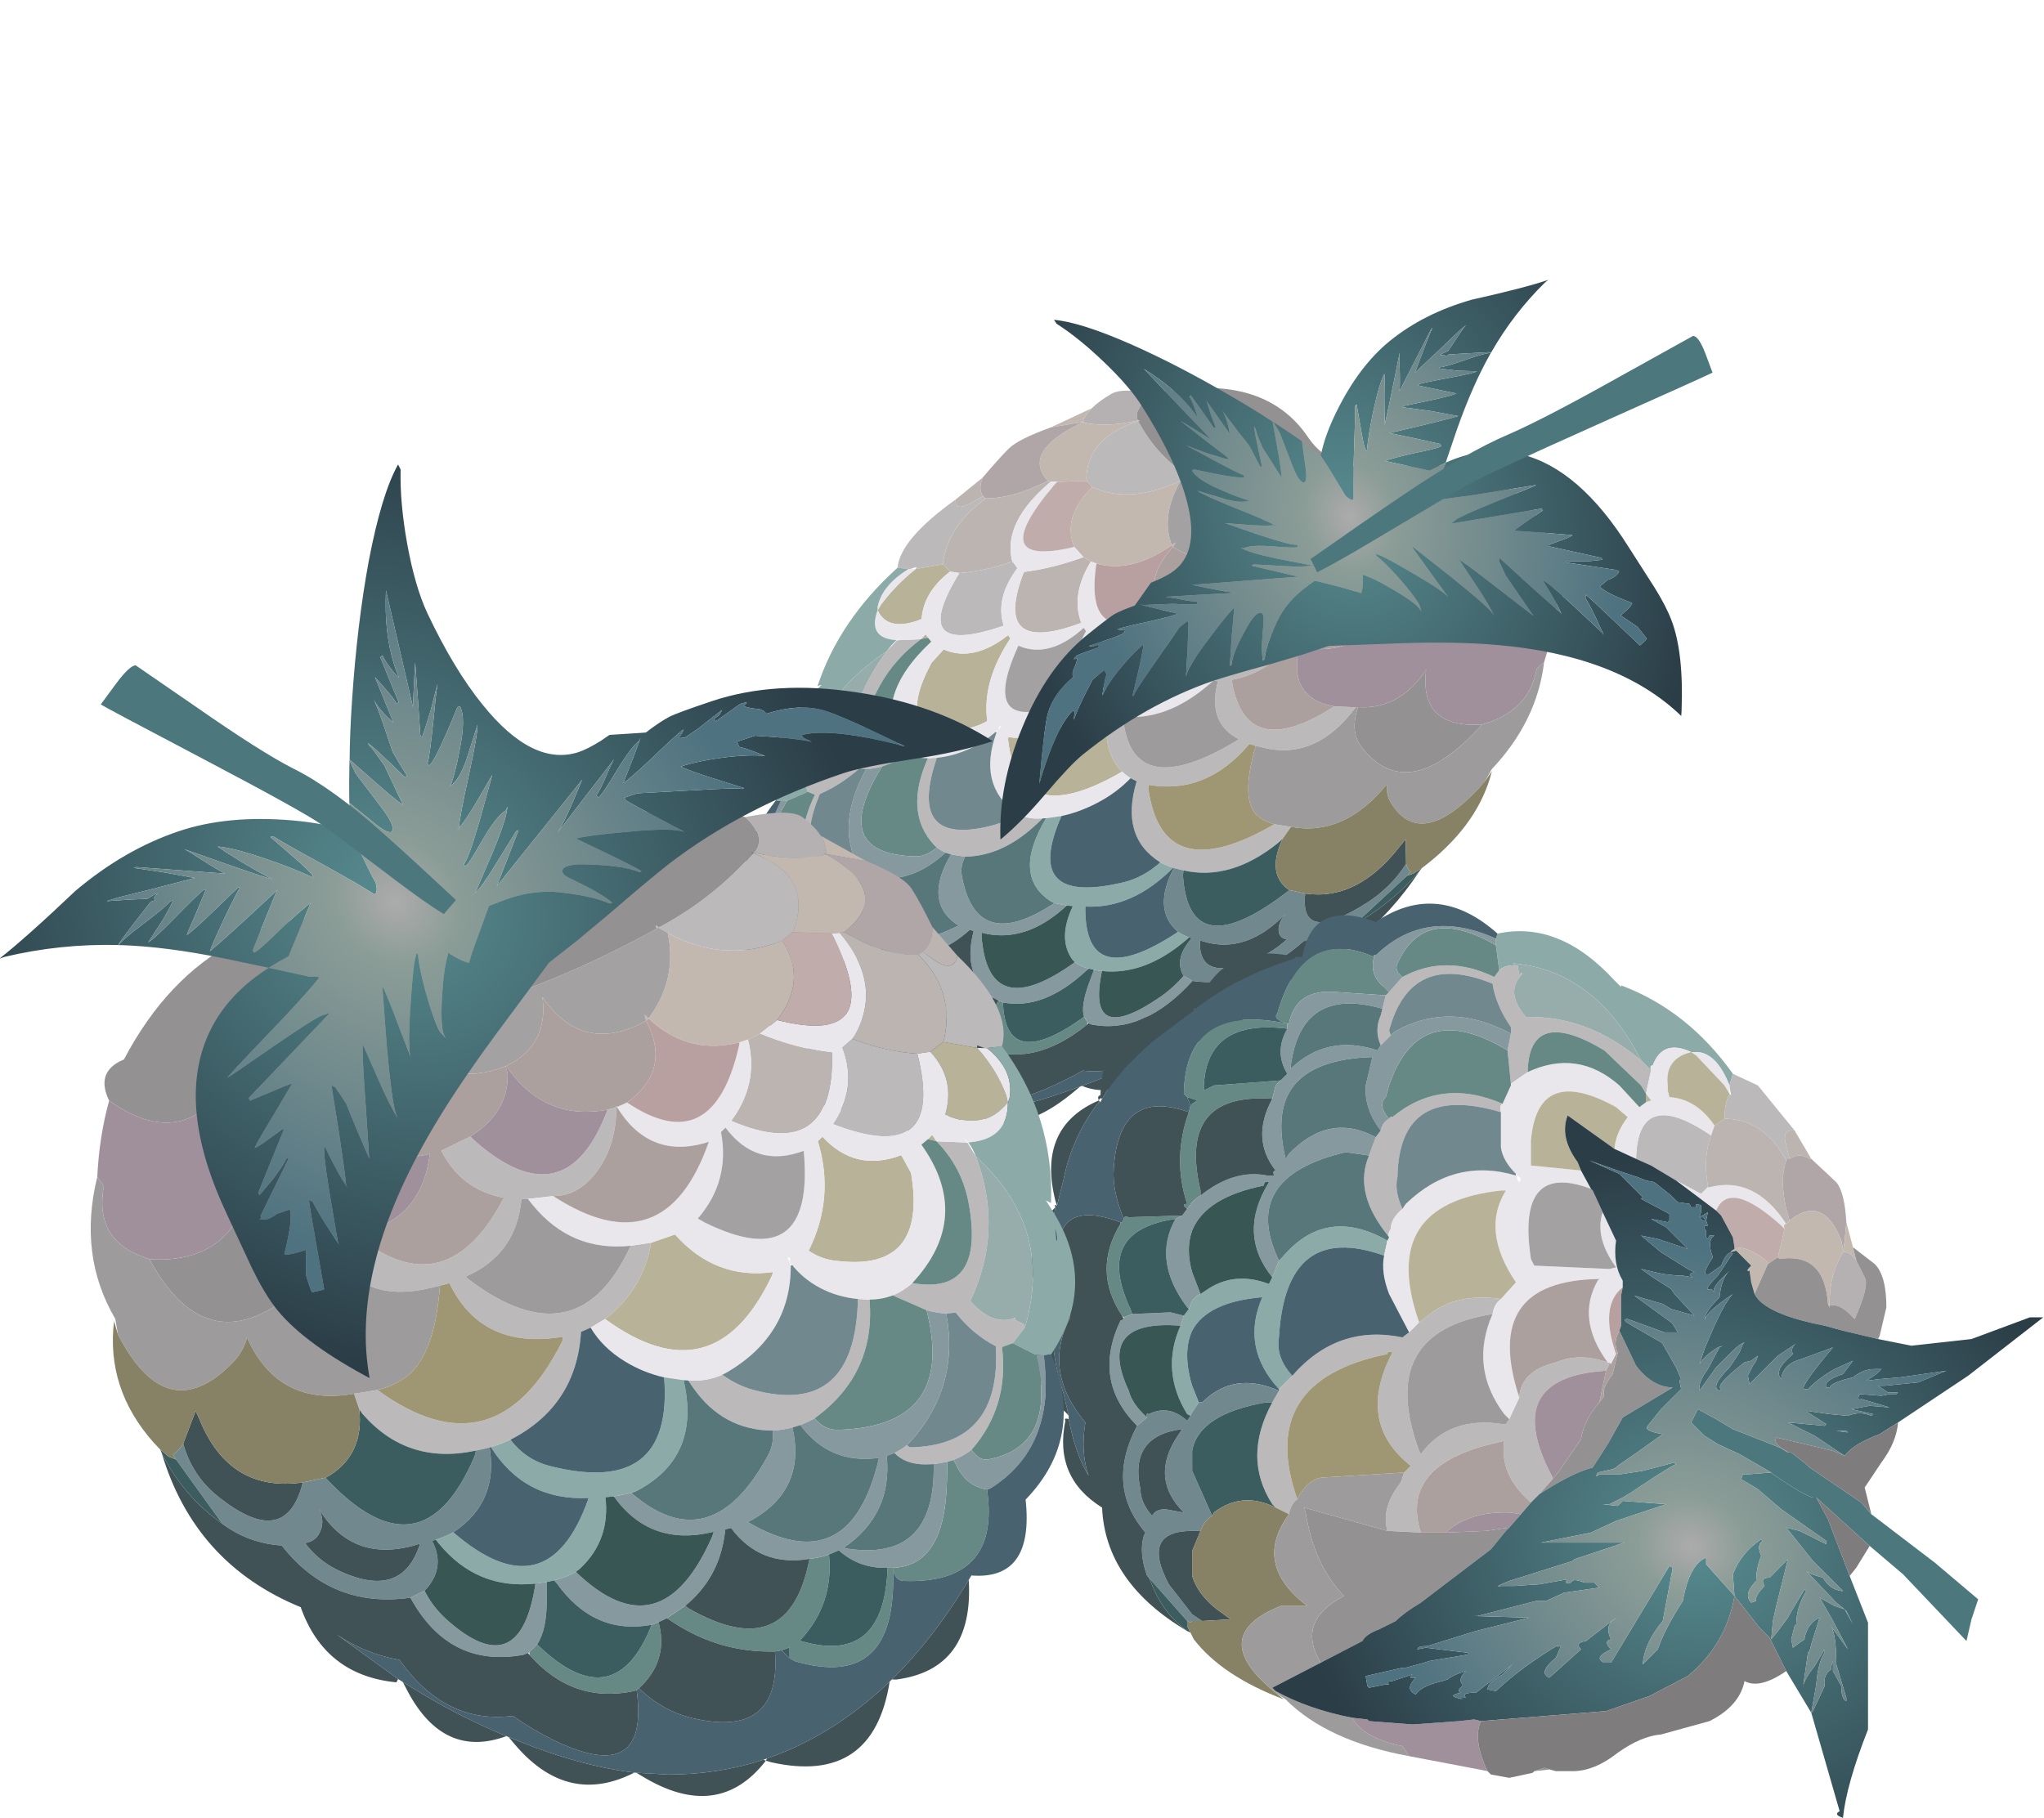 <?xml version="1.0" encoding="UTF-8" standalone="no"?>
<svg xmlns:xlink="http://www.w3.org/1999/xlink" height="45.55px" width="51.2px" xmlns="http://www.w3.org/2000/svg">
  <g transform="matrix(1.0, 0.0, 0.0, 1.0, 0.0, 0.0)">
    <use height="38.6" transform="matrix(1.0, 0.0, 0.0, 1.0, 0.0, 6.95)" width="51.2" xlink:href="#sprite0"/>
  </g>
  <defs>
    <g id="sprite0" transform="matrix(1.0, 0.0, 0.0, 1.0, 0.0, 0.0)">
      <use height="322.7" transform="matrix(-0.066, 4.0E-4, -0.024, 0.066, 46.102, 0.018)" width="339.55" xlink:href="#shape0"/>
      <use height="27.4" transform="matrix(0.836, 0.0, 0.0, 0.836, 25.85, 15.688)" width="30.3" xlink:href="#shape1"/>
      <use height="476.55" transform="matrix(0.07, 0.0, 0.0, 0.07, -0.017, 4.686)" width="385.0" xlink:href="#shape2"/>
    </g>
    <g id="shape0" transform="matrix(1.0, 0.0, 0.0, 1.0, -0.25, -79.3)">
      <path d="M267.0 127.05 Q268.6 129.6 268.6 132.3 L267.65 132.15 268.6 132.45 Q258.8 134.45 248.5 132.0 L247.8 131.85 Q251.4 127.4 245.4 121.7 258.35 119.2 261.65 121.7 265.25 124.35 267.0 127.05" fill="#b5b1b2" fill-rule="evenodd" stroke="none"/>
      <path d="M279.9 134.25 L268.6 132.3 Q268.6 129.6 267.0 127.05 L279.9 134.25 M268.6 132.45 L269.8 133.1 Q287.5 143.85 273.6 154.7 L272.4 154.85 270.0 155.0 258.85 154.7 259.3 153.95 Q264.8 138.55 247.6 132.05 L247.8 131.85 248.5 132.0 Q258.8 134.45 268.6 132.45 M254.5 179.8 L249.6 183.7 246.15 185.4 243.7 186.2 Q229.9 189.75 219.15 180.65 L217.65 179.35 217.0 180.0 216.55 178.25 217.65 179.35 218.6 178.0 Q225.8 167.5 223.2 154.85 L224.8 155.75 Q240.3 163.4 255.9 157.1 L256.5 158.0 Q262.95 168.9 254.5 179.8" fill="#c2b8af" fill-rule="evenodd" stroke="none"/>
      <path d="M298.9 153.15 L298.9 153.85 Q299.0 157.7 296.2 160.3 L294.85 161.15 Q285.55 161.15 277.0 156.4 L273.6 154.7 Q287.5 143.85 269.8 133.1 L268.6 132.45 268.6 132.3 279.9 134.25 Q290.6 138.6 293.0 142.2 295.35 145.8 298.9 153.15" fill="#b0a6a7" fill-rule="evenodd" stroke="none"/>
      <path d="M306.15 161.45 Q305.0 166.25 299.8 162.85 L296.2 160.3 Q299.0 157.7 298.9 153.85 L298.9 153.15 306.15 161.45 M294.85 161.15 Q305.3 171.2 302.35 185.05 L302.0 186.1 298.35 188.9 294.6 189.45 Q285.8 188.85 277.4 185.7 L276.0 185.2 276.45 184.6 Q285.05 169.95 272.4 154.85 L273.6 154.7 277.0 156.4 Q285.55 161.15 294.85 161.15 M249.6 183.7 Q259.8 187.9 270.2 189.2 270.95 221.35 241.35 208.7 L242.6 206.85 Q249.05 196.8 246.15 185.4 L249.6 183.7" fill="#bcb4b1" fill-rule="evenodd" stroke="none"/>
      <path d="M296.2 160.3 L299.8 162.85 Q305.0 166.25 306.15 161.45 321.8 176.45 318.85 187.3 L314.55 187.85 313.9 187.85 311.75 187.05 311.75 187.8 302.0 186.1 302.35 185.05 Q305.3 171.2 294.85 161.15 L296.2 160.3 M325.4 267.8 L321.95 272.35 318.85 273.45 Q320.95 290.55 310.15 302.85 307.8 304.7 305.0 305.8 L303.15 306.35 299.3 307.0 296.95 307.05 Q291.2 307.05 288.05 303.8 L291.6 301.55 292.45 302.2 Q318.75 301.7 317.1 273.2 310.4 269.75 305.6 263.6 L302.9 263.85 Q300.2 263.75 297.25 262.9 L287.6 258.65 Q290.55 257.45 293.2 255.15 314.2 258.8 309.3 232.2 307.4 222.0 300.1 214.55 L308.95 214.9 311.4 218.95 Q319.4 240.0 309.8 260.25 316.35 267.75 322.85 265.0 L322.4 265.6 325.05 266.9 325.4 267.8 M294.6 189.45 Q302.95 222.2 270.45 209.6 L271.45 208.0 Q277.25 198.35 273.2 187.7 L276.0 185.2 277.4 185.7 Q285.8 188.85 294.6 189.45 M190.4 230.2 L183.15 231.05 181.3 231.05 181.1 232.7 Q179.1 247.3 165.3 253.3 L166.25 254.15 Q197.4 277.65 212.55 244.45 L218.4 243.6 Q216.25 256.3 206.35 264.55 L205.2 265.4 Q203.25 266.8 201.1 267.9 L198.35 269.1 Q197.05 290.25 178.15 300.0 175.45 301.25 172.55 302.1 L172.2 302.2 168.25 303.1 Q148.6 307.35 135.8 292.6 L134.85 291.25 133.35 286.8 140.05 285.75 Q173.6 310.2 192.85 272.0 193.2 271.35 193.15 270.5 169.9 274.4 160.65 255.15 L157.95 255.9 154.8 256.6 Q133.0 261.65 125.25 241.45 L133.5 241.05 Q158.75 262.0 175.2 232.7 L176.25 230.7 Q164.1 228.5 158.35 217.2 L166.65 213.2 168.2 214.65 Q194.05 237.15 205.95 205.5 L208.45 204.8 Q208.45 215.3 203.2 222.8 197.85 230.2 190.4 230.2 M229.0 283.0 L230.95 283.05 Q234.95 283.05 238.8 281.4 242.9 284.4 247.6 285.7 276.85 293.6 277.6 259.7 L280.95 259.85 Q282.65 280.45 266.4 293.0 L265.2 293.85 Q263.25 295.0 261.15 295.8 L258.85 296.5 253.2 297.4 Q238.95 297.25 230.45 285.1 L229.0 283.0 M223.2 154.85 L220.5 153.4 219.75 153.45 219.75 152.65 220.65 153.3 Q236.0 145.15 247.6 132.05 264.8 138.55 259.3 153.95 L258.85 154.7 255.9 157.1 Q240.3 163.4 224.8 155.75 L223.2 154.85" fill="#bbb9ba" fill-rule="evenodd" stroke="none"/>
      <path d="M302.0 186.1 L311.75 187.8 Q317.2 193.85 320.05 201.35 L320.55 203.4 Q314.2 211.25 304.2 207.6 L302.6 206.85 Q305.6 196.7 298.35 188.9 L302.0 186.1 M300.1 214.55 L297.65 213.95 298.9 212.7 300.1 214.55 M218.4 243.6 L225.25 241.2 Q236.85 254.25 253.3 252.0 L253.05 252.9 Q236.4 288.2 205.2 265.4 L206.35 264.55 Q216.25 256.3 218.4 243.6 M292.8 223.6 Q297.6 252.0 271.6 248.8 267.2 248.4 263.5 245.85 271.05 230.75 266.15 214.5 L267.45 213.2 Q276.9 223.5 290.0 218.5 L292.8 223.6" fill="#b8b398" fill-rule="evenodd" stroke="none"/>
      <path d="M313.9 187.85 L314.55 187.85 Q322.4 194.1 321.0 202.2 L320.55 203.4 320.05 201.35 Q317.2 193.85 311.75 187.8 L313.9 187.85 M298.35 188.9 Q305.6 196.7 302.6 206.85 L304.2 207.6 Q314.2 211.25 320.55 203.4 320.6 213.2 311.05 214.65 L309.2 214.9 307.75 213.45 308.95 214.9 300.1 214.55 298.9 212.7 297.65 213.95 295.8 215.5 Q310.6 236.3 293.2 255.15 290.55 257.45 287.6 258.65 284.45 259.85 280.95 259.85 L277.6 259.7 Q271.7 259.15 266.65 256.45 261.9 253.9 258.8 249.95 L258.2 249.2 258.15 247.85 257.35 247.85 258.2 249.2 258.4 250.2 Q258.45 269.8 240.35 280.6 L238.8 281.4 Q234.95 283.05 230.95 283.05 L229.0 283.0 227.7 282.95 222.15 282.15 Q216.2 280.8 210.95 277.6 204.5 273.65 201.1 267.9 203.25 266.8 205.2 265.4 236.4 288.2 253.05 252.9 L253.3 252.0 Q236.85 254.25 225.25 241.2 L218.4 243.6 212.55 244.45 Q195.6 246.2 184.6 232.9 L183.15 231.05 190.4 230.2 Q222.3 250.95 234.95 214.65 L233.45 215.15 Q217.6 219.4 208.6 204.7 210.1 204.15 211.5 203.4 236.2 220.05 243.6 187.0 L243.7 186.2 246.15 185.4 Q249.05 196.8 242.6 206.85 L241.35 208.7 Q270.95 221.35 270.2 189.2 259.8 187.9 249.6 183.7 L254.5 179.8 Q286.05 187.8 270.75 156.3 L270.0 155.0 272.4 154.85 Q285.05 169.95 276.45 184.6 L276.0 185.2 273.2 187.7 Q277.25 198.35 271.45 208.0 L270.45 209.6 Q302.95 222.2 294.6 189.45 L298.35 188.9 M292.8 223.6 L290.0 218.5 Q276.9 223.5 267.45 213.2 L266.15 214.5 Q271.05 230.75 263.5 245.85 267.2 248.4 271.6 248.8 297.6 252.0 292.8 223.6 M238.4 211.9 Q241.05 225.9 231.8 236.65 L233.8 237.8 Q265.4 253.35 262.1 217.25 248.5 222.4 239.7 210.6 L238.4 211.9" fill="#e9e7ec" fill-rule="evenodd" stroke="none"/>
      <path d="M314.55 187.85 L318.85 187.3 Q333.8 207.3 332.9 232.2 L331.4 231.45 333.35 234.45 Q346.45 255.25 332.95 275.55 L330.95 275.85 328.6 275.7 321.95 272.35 325.4 267.8 325.6 267.2 Q333.55 239.0 311.4 218.95 310.4 216.4 309.2 214.9 L311.05 214.65 Q320.6 213.2 320.55 203.4 L321.0 202.2 Q322.4 194.1 314.55 187.85 M222.15 282.15 L227.7 282.95 Q232.8 304.9 214.35 314.6 L212.8 315.25 207.75 316.2 205.35 316.45 Q206.75 328.55 198.35 336.6 L196.85 337.8 Q194.2 339.4 190.6 340.25 L188.5 340.75 185.3 341.2 Q168.6 343.0 157.75 329.8 L156.8 328.6 Q159.55 327.7 161.8 326.5 188.65 349.7 200.35 317.2 L200.5 316.65 Q182.25 317.6 172.55 302.1 175.45 301.25 178.15 300.0 182.45 305.65 189.2 307.45 224.8 316.6 222.15 282.15 M334.4 243.0 Q335.05 242.85 334.05 239.4 L334.4 243.0" fill="#8caaa8" fill-rule="evenodd" stroke="none"/>
      <path d="M270.0 155.0 L270.75 156.3 Q286.05 187.8 254.5 179.8 262.95 168.9 256.5 158.0 L255.9 157.1 258.85 154.7 270.0 155.0" fill="#c1acac" fill-rule="evenodd" stroke="none"/>
      <path d="M217.0 180.0 Q198.95 190.05 187.25 173.2 L187.4 173.95 Q188.8 187.2 176.95 193.0 L176.75 193.05 Q159.6 199.75 148.55 185.75 L147.8 184.55 147.8 182.4 163.25 177.65 Q193.3 168.55 220.5 153.4 L223.2 154.85 Q225.8 167.5 218.6 178.0 L217.65 179.35 216.55 178.25 217.0 180.0 M238.4 211.9 L239.7 210.6 Q248.5 222.4 262.1 217.25 265.4 253.35 233.8 237.8 L231.8 236.65 Q241.05 225.9 238.4 211.9" fill="#a3a1a2" fill-rule="evenodd" stroke="none"/>
      <path d="M321.95 272.35 L328.6 275.7 Q334.9 301.95 314.75 305.65 312.25 306.0 310.15 302.85 320.95 290.55 318.85 273.45 L321.95 272.35 M293.2 255.15 Q310.6 236.3 295.8 215.5 L297.65 213.95 300.1 214.55 Q307.4 222.0 309.3 232.2 314.2 258.8 293.2 255.15 M280.95 259.85 Q284.45 259.85 287.6 258.65 L297.25 262.9 Q305.7 295.9 272.5 297.15 268.15 297.45 265.2 293.85 L266.4 293.0 Q282.65 280.45 280.95 259.85 M303.15 306.35 L305.0 305.8 306.0 307.65 Q308.8 313.35 314.6 314.25 318.5 341.45 290.6 340.4 288.2 340.3 287.65 336.85 289.05 372.1 259.55 363.35 258.75 363.1 258.05 362.55 L258.0 359.45 255.75 360.3 253.85 360.6 Q238.05 361.0 224.75 352.25 L222.95 351.1 228.2 347.55 229.2 348.3 Q257.95 364.75 263.75 334.1 266.7 333.8 269.35 332.85 270.75 347.15 261.05 357.4 L262.3 357.9 Q285.2 364.05 286.1 336.65 L287.6 336.65 287.65 336.85 287.65 336.65 Q298.4 336.25 301.65 323.65 303.3 317.4 303.15 306.35 M214.95 371.15 L214.25 371.65 213.6 371.95 Q196.0 375.7 183.6 361.6 L183.55 360.8 185.8 358.55 186.8 359.55 Q208.1 379.35 218.6 352.95 219.55 352.6 220.55 352.2 223.3 362.35 216.15 369.95 L214.95 371.15" fill="#668985" fill-rule="evenodd" stroke="none"/>
      <path d="M311.4 218.95 Q333.55 239.0 325.6 267.2 L325.4 267.8 325.05 266.9 322.4 265.6 322.85 265.0 Q316.35 267.75 309.8 260.25 319.4 240.0 311.4 218.95" fill="#97adab" fill-rule="evenodd" stroke="none"/>
      <path d="M328.6 275.7 L330.95 275.85 Q334.3 302.35 315.4 314.0 L314.6 314.25 Q308.8 313.35 306.0 307.65 L305.0 305.8 Q307.8 304.7 310.15 302.85 312.25 306.0 314.75 305.65 334.9 301.95 328.6 275.7 M297.25 262.9 Q300.2 263.75 302.9 263.85 306.8 284.8 292.6 300.6 L291.6 301.55 288.05 303.8 285.85 304.6 Q287.55 321.3 273.6 330.85 L274.15 331.1 Q299.9 335.25 299.3 307.0 L303.15 306.35 Q303.3 317.4 301.65 323.65 298.4 336.25 287.65 336.65 L287.6 336.65 286.1 336.65 Q278.05 336.95 272.15 331.65 L269.35 332.85 Q266.7 333.8 263.75 334.1 249.7 336.5 241.3 325.25 L239.65 325.65 239.45 327.2 Q237.8 339.65 228.2 347.55 L222.95 351.1 220.55 352.2 Q219.55 352.6 218.6 352.95 202.1 356.0 191.45 341.2 L190.6 340.25 Q194.2 339.4 196.85 337.8 221.15 361.25 235.9 327.7 L236.35 326.35 Q218.2 330.8 207.75 316.2 L212.8 315.25 Q235.4 334.75 251.8 304.6 253.7 301.2 253.2 297.4 L258.85 296.5 Q262.85 314.05 247.4 322.9 L246.05 323.55 Q275.4 340.8 283.65 305.2 269.5 307.15 261.15 295.8 263.25 295.0 265.2 293.85 268.15 297.45 272.5 297.15 305.7 295.9 297.25 262.9 M149.5 345.2 L153.55 343.2 Q155.95 348.0 160.0 351.6 180.9 370.15 185.3 341.2 L188.5 340.75 188.55 345.85 Q188.55 354.5 185.8 358.55 L183.55 360.8 183.2 361.05 181.8 361.55 Q160.6 365.45 149.5 345.2" fill="#86999f" fill-rule="evenodd" stroke="none"/>
      <path d="M238.8 281.4 L240.35 280.6 Q258.45 269.8 258.4 250.2 L258.8 249.95 Q261.9 253.9 266.65 256.45 271.7 259.15 277.6 259.7 276.85 293.6 247.6 285.7 242.9 284.4 238.8 281.4 M302.9 263.85 L305.6 263.6 Q310.4 269.75 317.1 273.2 318.75 301.7 292.45 302.2 L291.6 301.55 292.6 300.6 Q306.8 284.8 302.9 263.85 M82.4 305.65 L81.55 304.25 Q83.2 303.15 84.45 301.1 87.0 310.25 94.25 316.1 113.8 331.9 118.7 312.2 L125.2 310.85 Q152.45 340.2 167.65 305.2 L168.25 303.1 172.2 302.2 Q174.7 317.75 162.15 326.25 L161.8 326.5 Q159.55 327.7 156.8 328.6 L155.7 328.95 Q159.5 336.15 154.35 342.4 L153.55 343.2 149.5 345.2 Q126.85 348.4 112.65 330.25 L111.45 330.2 Q102.75 329.3 95.7 324.1 L82.4 305.65 M150.75 330.2 Q132.65 335.3 123.2 319.6 125.35 323.4 123.3 327.0 122.05 329.15 119.35 329.6 123.0 334.4 128.25 337.1 147.0 346.35 152.25 329.8 L150.75 330.2" fill="#71898e" fill-rule="evenodd" stroke="none"/>
      <path d="M227.7 282.95 L229.0 283.0 230.45 285.1 Q238.95 297.25 253.2 297.4 253.7 301.2 251.8 304.6 235.4 334.75 212.8 315.25 L214.35 314.6 Q232.8 304.9 227.7 282.95 M288.05 303.8 Q291.2 307.05 296.95 307.05 L299.3 307.0 Q299.9 335.25 274.15 331.1 L273.6 330.85 Q287.55 321.3 285.85 304.6 L288.05 303.8 M261.15 295.8 Q269.5 307.15 283.65 305.2 275.4 340.8 246.05 323.55 L247.4 322.9 Q262.85 314.05 258.85 296.5 L261.15 295.8" fill="#58777b" fill-rule="evenodd" stroke="none"/>
      <path d="M330.95 275.85 L332.95 275.55 Q342.8 299.35 325.6 317.15 328.1 340.25 310.1 338.85 L309.35 340.15 308.55 341.45 Q298.95 357.25 287.35 368.6 L286.7 369.25 Q280.55 375.15 273.85 379.8 263.2 387.25 251.6 391.25 L250.6 391.6 Q237.55 395.85 223.35 395.85 L214.2 395.35 213.6 395.3 Q197.2 393.35 177.6 385.1 L177.0 384.85 Q164.8 379.8 153.4 373.05 L147.35 369.35 146.0 368.5 128.4 355.75 Q136.6 361.3 146.4 363.0 159.45 381.55 178.8 379.05 184.4 382.95 190.6 386.05 218.05 399.35 214.25 371.65 L214.95 371.15 Q221.6 377.6 230.2 379.7 255.8 385.75 253.85 360.6 L255.75 360.3 258.05 362.55 Q258.75 363.1 259.55 363.35 289.05 372.1 287.65 336.85 288.2 340.3 290.6 340.4 318.5 341.45 314.6 314.25 L315.4 314.0 Q334.3 302.35 330.95 275.85 M201.1 267.9 Q204.5 273.65 210.95 277.6 216.2 280.8 222.15 282.15 224.8 316.6 189.2 307.45 182.45 305.65 178.15 300.0 197.05 290.25 198.35 269.1 L201.1 267.9 M172.2 302.2 L172.55 302.1 Q182.25 317.6 200.5 316.65 L200.35 317.2 Q188.65 349.7 161.8 326.5 L162.15 326.25 Q174.7 317.75 172.2 302.2" fill="#48626f" fill-rule="evenodd" stroke="none"/>
      <path d="M258.05 362.55 L255.75 360.3 258.0 359.45 258.05 362.55 M286.1 336.65 Q285.2 364.05 262.3 357.9 L261.05 357.4 Q270.75 347.15 269.35 332.85 L272.15 331.65 Q278.05 336.95 286.1 336.65 M190.6 340.25 L191.45 341.2 Q202.1 356.0 218.6 352.95 208.1 379.35 186.8 359.55 L185.8 358.55 Q188.55 354.5 188.55 345.85 L188.5 340.75 190.6 340.25 M77.85 302.8 L80.35 304.85 80.3 304.9 80.4 304.85 82.4 305.65 95.7 324.1 93.85 322.75 Q83.9 315.05 78.3 303.8 L77.85 302.8 M125.2 310.85 L126.55 310.1 Q136.25 303.85 134.85 291.25 L135.8 292.6 Q148.6 307.35 168.25 303.1 L167.65 305.2 Q152.45 340.2 125.2 310.85" fill="#3b5d5f" fill-rule="evenodd" stroke="none"/>
      <path d="M253.85 360.6 Q255.8 385.75 230.2 379.7 221.6 377.6 214.95 371.15 L216.15 369.95 Q223.3 362.35 220.55 352.2 L222.95 351.1 224.75 352.25 Q238.05 361.0 253.85 360.6 M214.25 371.65 Q218.05 399.35 190.6 386.05 184.4 382.95 178.8 379.05 159.45 381.55 146.4 363.0 136.6 361.3 128.4 355.75 L146.0 368.5 145.5 369.45 Q125.0 367.45 118.1 347.95 87.75 335.5 78.3 303.8 83.9 315.05 93.85 322.75 L95.7 324.1 Q102.75 329.3 111.45 330.2 L112.65 330.25 Q126.85 348.4 149.5 345.2 160.6 365.45 181.8 361.55 L183.2 361.05 183.6 361.6 Q196.0 375.7 213.6 371.95 L214.25 371.65 M147.35 369.35 L153.4 373.05 Q164.8 379.8 177.0 384.85 159.1 391.4 148.8 372.15 L147.35 369.35 M177.6 385.1 Q197.2 393.35 213.6 395.3 194.8 404.9 179.9 387.8 L177.6 385.1 M214.2 395.35 L223.35 395.85 Q237.55 395.85 250.6 391.6 L251.25 391.9 251.6 391.25 Q263.2 387.25 273.85 379.8 280.55 375.15 286.7 369.25 282.0 398.9 252.8 392.35 L251.25 391.9 Q237.55 409.55 215.8 396.3 215.0 395.75 214.2 395.35 M287.35 368.6 Q298.95 357.25 308.55 341.45 L309.35 340.15 Q310.85 365.75 288.6 368.65 L287.35 368.6 M263.75 334.1 Q257.95 364.75 229.2 348.3 L228.2 347.55 Q237.8 339.65 239.45 327.2 L239.65 325.65 241.3 325.25 Q249.7 336.5 263.75 334.1 M84.45 301.1 L88.0 291.75 89.15 294.2 Q97.65 315.2 118.7 312.2 113.8 331.9 94.25 316.1 87.0 310.25 84.45 301.1 M150.75 330.2 L152.25 329.8 Q147.0 346.35 128.25 337.1 123.0 334.4 119.35 329.6 122.05 329.15 123.3 327.0 125.35 323.4 123.2 319.6 132.65 335.3 150.75 330.2" fill="#405256" fill-rule="evenodd" stroke="none"/>
      <path d="M211.5 203.4 Q210.1 204.15 208.6 204.7 217.6 219.4 233.45 215.15 L234.95 214.65 Q222.3 250.95 190.4 230.2 197.85 230.2 203.2 222.8 208.45 215.3 208.45 204.8 L205.95 205.5 Q188.45 208.75 177.7 194.1 L176.95 193.0 Q188.8 187.2 187.4 173.95 L187.25 173.2 Q198.95 190.05 217.0 180.0 224.15 193.6 212.4 202.8 L211.5 203.4 M147.8 184.55 L148.55 185.75 Q159.6 199.75 176.75 193.05 177.35 194.65 177.35 195.85 177.35 206.4 166.65 213.2 L158.35 217.2 Q164.1 228.5 176.25 230.7 L175.2 232.7 Q158.75 262.0 133.5 241.05 152.6 237.85 155.05 218.15 L153.15 218.6 Q135.05 221.95 126.15 207.95 L127.5 207.4 Q143.45 200.9 147.8 184.55 M208.45 204.8 L208.6 204.7 208.35 204.35 208.45 204.8" fill="#aba09e" fill-rule="evenodd" stroke="none"/>
      <path d="M220.5 153.4 Q193.3 168.55 163.25 177.65 L147.8 182.4 147.8 184.55 Q143.45 200.9 127.5 207.4 L126.15 207.95 126.15 207.85 126.05 207.95 Q107.25 210.1 101.55 191.8 L100.6 191.85 99.85 193.35 Q86.2 219.2 63.25 202.9 59.5 195.2 66.3 191.65 L67.5 191.1 Q92.2 144.15 145.7 150.15 166.25 152.6 180.6 138.75 206.95 113.2 245.4 121.7 251.4 127.4 247.8 131.85 L246.95 131.85 247.6 132.05 Q236.0 145.15 220.65 153.3 L219.75 152.65 219.75 153.45 220.5 153.4 M74.8 248.3 Q98.3 249.75 103.7 227.25 L104.3 229.2 Q109.2 242.4 124.4 241.4 124.2 250.75 117.55 256.6 91.65 279.45 74.8 248.3" fill="#939192" fill-rule="evenodd" stroke="none"/>
      <path d="M176.75 193.05 L176.95 193.0 177.7 194.1 Q188.45 208.75 205.95 205.5 194.05 237.15 168.2 214.65 L166.65 213.2 Q177.35 206.4 177.35 195.85 177.35 194.65 176.75 193.05 M63.25 202.9 Q86.2 219.2 99.85 193.35 L100.6 191.85 101.55 191.8 Q107.25 210.1 126.05 207.95 L126.15 207.95 Q135.05 221.95 153.15 218.6 L155.05 218.15 Q152.6 237.85 133.5 241.05 L125.25 241.45 124.4 241.4 Q109.2 242.4 104.3 229.2 L103.7 227.25 Q98.3 249.75 74.8 248.3 L73.95 248.0 Q58.85 243.0 61.75 227.35 L59.85 224.75 Q60.4 213.15 63.25 202.9" fill="#a0909b" fill-rule="evenodd" stroke="none"/>
      <path d="M183.15 231.05 L184.6 232.9 Q195.6 246.2 212.55 244.45 197.4 277.65 166.25 254.15 L165.3 253.3 Q179.1 247.3 181.1 232.7 L181.3 231.05 183.15 231.05 M124.4 241.4 L125.25 241.45 Q133.0 261.65 154.8 256.6 L157.95 255.9 Q156.7 273.85 149.7 280.8 146.25 284.15 140.05 285.75 L133.35 286.8 Q111.7 290.65 102.75 270.8 101.6 274.9 98.65 277.9 79.85 297.1 65.8 269.85 L65.0 265.4 Q54.35 247.2 59.85 224.75 L61.75 227.35 Q58.85 243.0 73.95 248.0 L74.8 248.3 Q91.65 279.45 117.55 256.6 124.2 250.75 124.4 241.4" fill="#9d9b9c" fill-rule="evenodd" stroke="none"/>
      <path d="M243.7 186.2 L243.6 187.0 Q236.2 220.05 211.5 203.4 L212.4 202.8 Q224.15 193.6 217.0 180.0 L217.65 179.35 219.15 180.65 Q229.9 189.75 243.7 186.2" fill="#b8a0a0" fill-rule="evenodd" stroke="none"/>
      <path d="M65.8 269.85 Q79.85 297.1 98.65 277.9 101.6 274.9 102.75 270.8 111.7 290.65 133.35 286.8 L134.85 291.25 Q136.25 303.85 126.55 310.1 L125.2 310.85 118.7 312.2 Q97.65 315.2 89.15 294.2 L88.0 291.75 84.45 301.1 Q83.2 303.15 81.55 304.25 L82.4 305.65 80.4 304.85 80.35 304.85 77.85 302.8 76.0 300.8 Q62.35 285.4 64.65 266.0 L65.8 269.85" fill="#878265" fill-rule="evenodd" stroke="none"/>
      <path d="M140.05 285.75 Q146.25 284.15 149.7 280.8 156.7 273.85 157.95 255.9 L160.65 255.15 Q169.9 274.4 193.15 270.5 193.2 271.35 192.85 272.0 173.6 310.2 140.05 285.75" fill="#9f9773" fill-rule="evenodd" stroke="none"/>
      <path d="M207.75 316.2 Q218.2 330.8 236.35 326.35 L235.9 327.7 Q221.15 361.25 196.85 337.8 L198.35 336.6 Q206.75 328.55 205.35 316.45 L207.75 316.2 M153.55 343.2 L154.35 342.4 Q159.5 336.15 155.7 328.95 L156.8 328.6 157.75 329.8 Q168.6 343.0 185.3 341.2 180.9 370.15 160.0 351.6 155.95 348.0 153.55 343.2" fill="#385654" fill-rule="evenodd" stroke="none"/>
      <path d="M194.35 162.55 L194.3 162.5 193.85 162.1 194.35 162.55 M161.65 187.35 L161.35 187.45 160.95 187.0 Q161.2 187.25 161.65 187.35 M180.65 171.7 L181.4 171.95 181.1 172.1 180.65 171.7 M185.25 203.2 L185.25 203.25 184.95 202.8 185.25 203.2" fill="#1d3e43" fill-rule="evenodd" stroke="none"/>
      <path d="M196.4 132.6 Q205.4 127.8 215.2 123.05 239.95 110.95 261.05 102.8 283.2 94.3 293.65 93.35 L292.1 94.85 Q281.6 100.35 268.9 109.45 255.6 118.9 247.95 126.7 231.7 143.05 222.15 156.45 205.3 180.05 213.05 188.85 214.6 190.6 217.95 192.4 L220.4 193.6 222.9 200.85 223.4 202.25 Q227.55 203.9 229.85 205.4 231.7 206.8 237.45 213.35 248.25 225.6 249.3 248.4 250.45 270.05 242.1 290.95 236.45 284.35 231.35 273.85 226.0 262.85 222.65 258.95 205.75 239.75 183.0 231.0 177.3 228.9 163.35 224.75 L152.35 221.15 144.0 218.05 117.25 217.2 Q96.45 216.6 80.4 218.05 32.7 222.2 0.25 245.5 L0.85 243.5 Q8.05 221.4 17.15 209.15 21.25 203.6 28.3 196.45 L43.45 181.3 Q73.1 151.25 97.05 145.65 112.5 142.0 124.9 148.6 L124.65 160.45 Q125.55 163.0 124.7 163.0 L109.9 161.0 88.95 157.55 87.3 157.3 Q87.6 157.65 99.65 163.2 111.8 168.9 113.1 170.3 L114.4 171.8 82.1 166.3 81.35 167.05 85.3 170.55 89.05 174.15 89.45 174.65 77.8 175.5 66.55 176.45 Q67.4 177.35 70.7 178.6 74.0 179.95 74.05 180.1 L74.55 180.55 52.55 185.15 51.8 185.9 57.65 186.5 65.15 186.3 65.55 186.8 45.15 189.8 Q44.35 190.55 43.95 190.1 43.7 191.05 44.6 192.0 45.4 193.0 47.0 193.55 L49.15 196.0 Q46.8 198.3 34.55 202.4 34.2 203.5 36.45 206.2 L37.25 207.1 30.85 210.6 29.15 211.55 24.15 215.9 24.2 216.35 Q24.7 217.4 25.7 218.6 L34.85 212.1 Q52.15 199.75 53.35 199.15 L53.0 200.4 Q49.15 204.3 40.9 214.55 L41.7 213.75 58.0 202.3 Q69.9 194.05 71.65 193.6 62.45 202.95 59.85 206.55 L60.6 205.75 Q62.25 204.85 75.8 195.6 L91.3 184.9 90.95 186.15 88.85 188.75 86.45 191.65 79.0 198.8 70.35 207.05 89.05 195.7 Q105.25 185.8 106.3 185.6 L96.3 195.35 Q89.25 202.25 84.95 207.25 L85.7 206.45 Q88.3 203.8 107.3 191.9 L126.15 180.3 125.45 181.1 113.55 192.15 105.4 199.65 Q108.8 197.0 122.4 190.45 135.95 183.8 138.45 183.3 L138.9 183.2 138.15 184.0 Q135.2 185.65 127.25 191.95 119.4 198.3 116.1 201.7 115.0 202.8 114.4 203.85 L113.5 205.25 114.25 204.45 Q117.05 201.6 129.9 195.55 136.15 192.5 140.4 191.2 L140.9 191.0 140.65 191.7 Q138.9 196.05 138.95 198.05 L147.4 195.75 156.65 193.55 158.35 193.2 159.7 194.4 160.3 195.1 Q166.35 200.85 167.1 208.9 167.95 217.75 166.55 223.0 L167.05 223.5 Q169.55 218.65 172.0 209.15 173.0 205.4 174.55 205.25 176.15 205.1 177.3 208.9 179.8 219.7 178.4 224.95 L178.85 225.45 182.2 214.4 185.25 203.25 Q187.05 205.8 190.5 214.8 194.95 226.0 194.0 229.6 L197.0 219.85 200.5 209.05 201.3 208.25 203.45 210.75 Q204.05 212.95 208.0 224.5 211.6 235.25 211.3 236.2 L211.75 236.75 212.75 228.65 Q213.75 220.7 214.7 217.0 217.75 220.55 220.7 227.2 222.9 232.3 223.3 236.4 224.65 230.1 224.6 228.3 L226.1 226.75 229.15 230.25 Q230.7 239.45 230.75 244.35 L230.75 245.65 231.5 242.75 232.25 241.95 Q235.05 245.65 235.4 256.35 235.6 262.25 235.05 269.8 241.2 247.7 241.55 242.7 242.1 235.6 236.95 229.3 237.8 228.15 237.9 226.7 237.45 223.7 238.0 222.25 240.15 223.1 238.5 221.15 238.2 220.8 234.9 219.5 231.6 218.2 231.25 217.85 L232.05 217.05 Q232.4 217.45 233.4 217.6 L235.3 217.55 228.9 215.1 228.0 214.8 224.15 213.05 Q223.5 212.2 223.65 211.65 L224.1 211.25 Q224.5 211.75 226.65 211.25 L226.6 211.15 Q224.15 210.2 214.7 208.1 206.5 206.0 205.95 205.4 L214.7 203.45 Q220.55 202.2 221.45 201.75 L220.3 202.05 209.0 201.65 Q200.25 202.3 199.65 201.6 L200.45 200.75 Q202.0 201.0 208.3 199.7 L212.9 199.0 199.45 198.25 185.9 197.6 Q190.3 197.5 204.35 194.5 L169.35 191.95 165.1 191.65 184.35 187.35 183.9 186.85 172.2 187.55 Q164.0 188.1 161.65 187.35 L175.8 184.7 Q188.15 182.2 191.25 180.35 L190.0 180.75 Q187.5 179.25 178.55 180.1 169.95 180.85 169.4 180.25 L170.15 179.45 Q171.7 179.9 185.7 175.7 L200.4 171.1 190.4 171.9 Q183.5 172.35 181.4 171.95 184.85 170.2 198.95 165.25 213.25 160.1 215.45 158.7 L203.35 162.05 Q196.55 163.65 194.35 162.55 198.9 161.4 206.2 158.6 217.2 154.5 220.3 151.0 L219.8 150.55 Q200.3 154.6 199.4 153.55 L200.15 152.8 Q201.9 152.4 215.05 146.4 222.2 143.05 226.05 141.45 L217.1 144.4 Q208.7 146.85 207.9 146.85 L208.65 146.05 219.8 139.3 231.6 132.05 224.95 135.35 217.2 139.3 236.2 124.85 Q246.9 116.55 252.7 112.2 245.65 115.85 240.85 118.95 232.2 124.45 225.6 130.75 226.45 129.2 228.15 126.95 229.9 124.55 231.55 122.85 L231.15 122.35 224.7 128.4 217.7 135.0 217.3 134.5 220.65 130.05 224.4 124.55 217.9 130.65 210.95 137.2 Q213.95 131.5 217.15 128.15 L216.55 128.75 208.3 136.15 Q202.25 141.35 201.55 142.1 L198.0 146.15 194.7 149.9 194.3 149.5 Q202.7 135.1 202.75 134.4 L202.0 135.15 199.95 138.2 196.7 142.35 185.25 153.9 Q185.65 152.55 189.8 144.75 L196.4 132.6 M124.9 148.6 L125.2 135.6 Q125.35 119.25 123.05 107.75 L122.9 106.95 Q125.1 107.0 131.0 109.3 138.05 112.1 140.05 112.25 L140.5 112.75 133.0 113.65 125.65 113.9 Q126.25 114.6 134.4 116.15 143.65 117.9 145.7 118.6 L146.15 119.15 136.9 121.0 130.35 122.3 Q132.15 123.2 138.45 124.65 L148.6 126.9 149.05 127.4 137.75 128.9 126.6 130.9 Q130.35 132.25 150.4 137.2 L140.0 139.25 129.65 141.45 128.85 142.25 Q129.5 143.0 135.05 144.2 142.35 145.8 146.1 147.05 L147.0 147.3 148.2 147.8 129.85 151.6 124.9 148.6 M122.85 106.85 Q119.75 91.95 112.05 80.3 L111.15 79.3 Q119.25 82.35 137.5 86.65 153.8 91.7 162.95 102.15 171.2 111.55 173.45 128.8 174.65 137.8 173.4 145.45 L174.0 145.15 173.35 145.7 168.9 150.05 159.05 160.25 Q158.2 161.2 156.75 161.95 155.35 162.75 154.95 162.35 L157.5 155.5 160.85 145.5 Q165.75 130.55 167.2 126.75 L166.8 126.25 161.3 136.5 Q157.95 142.75 157.2 143.35 L156.45 144.1 Q158.35 137.05 159.6 128.4 161.1 118.65 160.5 114.65 159.3 117.35 157.15 123.2 154.4 130.8 153.4 134.15 153.4 132.15 157.6 106.65 L155.95 111.3 Q152.85 119.1 152.35 121.3 L148.9 97.75 148.5 97.3 Q148.8 97.85 148.9 105.15 L149.05 114.35 142.8 105.5 137.85 98.25 136.15 96.3 Q136.8 97.35 138.1 101.75 138.9 104.65 139.45 106.1 L141.45 107.2 141.85 107.7 140.2 107.55 139.4 108.3 138.75 107.45 133.75 107.15 123.6 106.65 122.85 106.85 M182.55 140.1 Q189.15 136.4 196.15 132.7 L192.35 136.55 182.9 149.2 Q178.65 154.9 176.6 155.7 174.55 156.4 177.05 151.1 L182.55 140.1" fill="url(#gradient0)" fill-rule="evenodd" stroke="none"/>
      <path d="M196.4 132.6 L189.8 144.75 Q185.65 152.55 185.25 153.9 L196.7 142.35 199.95 138.2 202.0 135.15 202.75 134.4 Q202.7 135.1 194.3 149.5 L194.7 149.9 198.0 146.15 201.55 142.1 Q202.25 141.35 208.3 136.15 L216.55 128.75 217.15 128.15 Q213.95 131.5 210.95 137.2 L217.9 130.65 224.4 124.55 220.65 130.05 217.3 134.5 217.7 135.0 224.7 128.4 231.15 122.35 231.55 122.85 Q229.9 124.55 228.15 126.95 226.45 129.2 225.6 130.75 232.2 124.45 240.85 118.95 245.65 115.85 252.7 112.2 246.9 116.55 236.2 124.85 L217.2 139.3 224.95 135.35 231.6 132.05 219.8 139.3 208.65 146.05 207.9 146.85 Q208.7 146.85 217.1 144.4 L226.05 141.45 Q222.2 143.05 215.05 146.4 201.9 152.4 200.15 152.8 L199.4 153.55 Q200.3 154.6 219.8 150.55 L220.3 151.0 Q217.2 154.5 206.2 158.6 198.9 161.4 194.35 162.55 196.55 163.65 203.35 162.05 L215.45 158.7 Q213.25 160.1 198.95 165.25 184.85 170.2 181.4 171.95 183.5 172.35 190.4 171.9 L200.4 171.1 185.7 175.7 Q171.7 179.9 170.15 179.45 L169.4 180.25 Q169.95 180.85 178.55 180.1 187.5 179.25 190.0 180.75 L191.25 180.35 Q188.15 182.2 175.8 184.7 L161.65 187.35 Q164.0 188.1 172.2 187.55 L183.9 186.85 184.35 187.35 165.1 191.65 169.35 191.95 204.35 194.5 Q190.3 197.5 185.9 197.6 L199.45 198.25 212.9 199.0 208.3 199.7 Q202.0 201.0 200.45 200.75 L199.65 201.6 Q200.25 202.3 209.0 201.65 L220.3 202.05 221.45 201.75 Q220.55 202.2 214.7 203.45 L205.95 205.4 Q206.5 206.0 214.7 208.1 224.15 210.2 226.6 211.15 L226.65 211.25 Q224.5 211.75 224.1 211.25 L223.65 211.65 Q223.5 212.2 224.15 213.05 L228.0 214.8 228.9 215.1 235.3 217.55 233.4 217.6 Q232.4 217.45 232.05 217.05 L231.25 217.85 Q231.6 218.2 234.9 219.5 238.2 220.8 238.5 221.15 240.15 223.1 238.0 222.25 237.45 223.7 237.9 226.7 237.8 228.15 236.95 229.3 242.1 235.6 241.55 242.7 241.2 247.7 235.05 269.8 235.6 262.25 235.4 256.35 235.05 245.65 232.25 241.95 L231.5 242.75 230.75 245.65 230.75 244.35 Q230.7 239.45 229.15 230.25 L226.1 226.75 224.6 228.3 Q224.65 230.1 223.3 236.4 222.9 232.3 220.7 227.2 217.75 220.55 214.7 217.0 213.75 220.7 212.75 228.65 L211.75 236.75 211.3 236.2 Q211.6 235.25 208.0 224.5 204.05 212.95 203.45 210.75 L201.3 208.25 200.5 209.05 197.0 219.85 194.0 229.6 Q194.95 226.0 190.5 214.8 187.05 205.8 185.25 203.25 L182.2 214.4 178.85 225.45 178.4 224.95 Q179.8 219.7 177.3 208.9 176.15 205.1 174.55 205.25 173.0 205.4 172.0 209.15 169.55 218.65 167.05 223.5 L166.55 223.0 Q167.95 217.75 167.1 208.9 166.35 200.85 160.3 195.1 L159.7 194.4 158.35 193.2 156.65 193.55 147.4 195.75 138.95 198.05 Q138.9 196.05 140.65 191.7 L140.9 191.0 140.4 191.2 Q136.15 192.5 129.9 195.55 117.05 201.6 114.25 204.45 L113.5 205.25 114.4 203.85 Q115.0 202.8 116.1 201.7 119.4 198.3 127.25 191.95 135.2 185.65 138.15 184.0 L138.9 183.2 138.45 183.3 Q135.95 183.8 122.4 190.45 108.8 197.0 105.4 199.65 L113.55 192.15 125.45 181.1 126.15 180.3 107.3 191.9 Q88.3 203.8 85.7 206.45 L84.95 207.25 Q89.25 202.25 96.3 195.35 L106.3 185.6 Q105.25 185.8 89.05 195.7 L70.35 207.05 79.0 198.8 86.45 191.65 88.85 188.75 90.95 186.15 91.3 184.9 75.8 195.6 Q62.25 204.85 60.6 205.75 L59.85 206.55 Q62.45 202.95 71.65 193.6 69.9 194.05 58.0 202.3 L41.7 213.75 40.9 214.55 Q49.15 204.3 53.0 200.4 L53.35 199.15 Q52.15 199.75 34.85 212.1 L25.7 218.6 Q24.7 217.4 24.2 216.35 L24.15 215.9 29.15 211.55 30.85 210.6 37.25 207.1 36.45 206.2 Q34.2 203.5 34.55 202.4 46.8 198.3 49.15 196.0 L47.0 193.55 Q45.4 193.0 44.6 192.0 43.7 191.05 43.95 190.1 44.35 190.55 45.15 189.8 L65.55 186.8 65.15 186.3 57.65 186.5 51.8 185.9 52.55 185.15 74.55 180.55 74.05 180.1 Q74.0 179.95 70.7 178.6 67.4 177.35 66.55 176.45 L77.8 175.5 89.45 174.65 89.05 174.15 85.3 170.55 81.35 167.05 82.1 166.3 114.4 171.8 113.1 170.3 Q111.8 168.9 99.65 163.2 87.6 157.65 87.3 157.3 L88.95 157.55 109.9 161.0 124.7 163.0 Q125.55 163.0 124.65 160.45 L124.9 148.6 129.85 151.6 148.2 147.8 147.0 147.3 146.1 147.05 Q142.35 145.8 135.05 144.2 129.5 143.0 128.85 142.25 L129.65 141.45 140.0 139.25 150.4 137.2 Q130.35 132.25 126.6 130.9 L137.75 128.9 149.05 127.4 148.6 126.9 138.45 124.65 Q132.15 123.2 130.35 122.3 L136.9 121.0 146.15 119.15 145.7 118.6 Q143.65 117.9 134.4 116.15 126.25 114.6 125.65 113.9 L133.0 113.65 140.5 112.75 140.05 112.25 Q138.05 112.1 131.0 109.3 125.1 107.0 122.9 106.95 L122.85 106.85 123.6 106.65 133.75 107.15 138.75 107.45 139.4 108.3 140.2 107.55 141.85 107.7 141.45 107.2 139.45 106.1 Q138.9 104.65 138.1 101.75 136.8 97.35 136.15 96.3 L137.85 98.25 142.8 105.5 149.05 114.35 148.9 105.15 Q148.8 97.85 148.5 97.3 L148.9 97.75 152.35 121.3 Q152.85 119.1 155.95 111.3 L157.6 106.65 Q153.4 132.15 153.4 134.15 154.4 130.8 157.15 123.2 159.3 117.35 160.5 114.65 161.1 118.65 159.6 128.4 158.35 137.05 156.45 144.1 L157.2 143.35 Q157.95 142.75 161.3 136.5 L166.8 126.25 167.2 126.75 Q165.75 130.55 160.85 145.5 L157.5 155.5 154.95 162.35 Q155.35 162.75 156.75 161.95 158.2 161.2 159.05 160.25 L168.9 150.05 173.35 145.7 174.0 145.15 182.15 140.35 Q182.4 140.15 182.55 140.1 L177.05 151.1 Q174.55 156.4 176.6 155.7 178.65 154.9 182.9 149.2 L192.35 136.55 196.15 132.7 196.4 132.6 M194.35 162.55 L193.85 162.1 194.3 162.5 194.35 162.55 M185.25 203.2 L184.95 202.8 185.25 203.25 185.25 203.2 M180.65 171.7 L181.1 172.1 181.4 171.95 180.65 171.7 M161.65 187.35 Q161.2 187.25 160.95 187.0 L161.35 187.45 161.65 187.35" fill="url(#gradient1)" fill-rule="evenodd" stroke="none"/>
      <path d="M158.6 190.0 Q151.8 185.8 141.25 177.8 L114.85 157.95 Q108.3 153.3 72.4 134.4 36.75 115.65 35.85 114.95 L41.4 107.4 Q46.25 100.95 48.35 100.95 L69.85 115.75 Q93.3 132.1 104.85 137.95 118.55 144.75 136.65 160.85 146.6 169.65 162.95 184.95 L158.6 190.0" fill="#4c787d" fill-rule="evenodd" stroke="none"/>
    </g>
    <radialGradient cx="0" cy="0" gradientTransform="matrix(0.091, 0.103, -0.161, 0.163, 155.75, 168.0)" gradientUnits="userSpaceOnUse" id="gradient0" r="819.2" spreadMethod="pad">
      <stop offset="0.0" stop-color="#578c90"/>
      <stop offset="1.0" stop-color="#2b3d47"/>
    </radialGradient>
    <radialGradient cx="0" cy="0" gradientTransform="matrix(0.07, 0.08, -0.124, 0.126, 153.85, 169.05)" gradientUnits="userSpaceOnUse" id="gradient1" r="819.2" spreadMethod="pad">
      <stop offset="0.0" stop-color="#adabac"/>
      <stop offset="0.161" stop-color="#8c9d97"/>
      <stop offset="1.0" stop-color="#4e7280"/>
    </radialGradient>
    <g id="shape1" transform="matrix(1.0, 0.0, 0.0, 1.0, 0.0, 1.15)">
      <path d="M13.9 -0.1 L13.95 -0.25 Q15.8 -0.65 17.45 1.15 L17.65 1.35 17.65 1.3 Q19.65 2.05 21.0 3.95 L20.9 4.3 Q20.5 3.3 19.9 3.3 L19.75 3.3 Q18.9 2.9 18.6 3.7 18.5 3.7 18.55 3.85 L18.25 3.55 Q16.9 0.9 14.5 0.65 14.4 0.6 14.45 0.7 14.15 0.7 14.0 0.85 L13.9 0.1 13.9 -0.1 M10.65 8.95 L10.55 9.4 Q7.6 8.35 7.4 11.85 7.3 12.45 7.8 13.0 L7.4 13.4 Q6.25 12.15 6.9 10.65 L6.85 10.65 Q5.25 10.8 4.8 11.65 4.5 12.3 4.8 13.3 L5.0 13.8 4.8 14.1 4.75 14.2 4.65 14.15 Q3.85 12.85 4.45 11.5 L4.55 11.2 4.7 11.0 4.8 10.75 Q4.9 10.6 5.05 10.55 L5.2 10.45 Q6.05 9.85 7.1 10.25 L7.2 10.05 7.4 9.55 7.5 9.45 Q8.8 7.9 10.65 8.95" fill="#8caaa8" fill-rule="evenodd" stroke="none"/>
      <path d="M14.0 0.85 Q14.15 0.7 14.45 0.7 L14.55 0.7 14.6 1.0 Q14.65 0.9 14.7 0.95 14.15 1.5 14.8 2.25 16.65 2.2 18.25 3.55 L18.55 3.85 18.45 4.3 18.4 4.55 18.25 4.3 17.15 3.25 Q14.9 1.9 14.85 3.9 L14.35 4.25 14.25 3.25 14.35 2.75 14.35 2.55 Q13.9 1.9 13.8 1.25 11.35 0.25 10.7 2.65 L10.75 2.8 10.45 3.1 Q10.25 2.65 10.45 2.2 L10.5 2.0 10.6 1.6 10.7 1.5 11.1 1.05 Q12.4 0.35 13.85 1.05 L14.0 0.85 M20.9 4.3 L21.0 3.95 21.75 4.3 22.85 5.65 Q22.45 5.6 22.6 6.1 L22.7 6.5 Q22.65 6.45 22.6 6.55 21.95 5.35 20.85 5.3 L20.75 5.3 Q20.75 4.85 20.9 4.55 L20.95 4.6 20.9 4.35 20.9 4.3 M23.85 10.85 L23.9 10.9 23.9 10.95 23.85 10.85 M20.25 7.35 L20.05 7.55 19.3 7.15 18.55 6.7 18.1 6.5 Q18.15 4.3 20.35 5.8 20.1 6.45 20.25 7.3 L20.25 7.35 M15.2 16.55 L14.95 16.8 14.9 16.75 Q14.0 15.95 14.15 14.95 L13.95 15.0 Q11.0 15.65 11.65 17.7 L10.65 17.65 Q10.45 16.95 11.05 16.2 L11.15 15.9 11.35 15.7 Q9.7 14.4 10.8 12.3 10.65 12.25 10.65 12.35 6.7 13.15 7.95 16.7 7.75 16.85 7.7 17.15 L7.3 16.95 7.2 16.85 Q6.3 15.45 7.2 13.8 L7.4 13.45 7.4 13.4 7.8 13.0 Q9.15 11.45 11.1 11.85 L11.3 11.7 11.6 11.4 11.8 11.25 Q12.65 10.5 14.05 10.7 13.85 10.85 13.8 11.15 10.3 11.7 11.6 15.25 L11.65 15.35 Q12.5 14.2 14.1 14.45 L14.2 14.45 14.3 14.3 14.6 13.65 Q14.65 12.85 15.7 12.6 16.4 12.3 17.25 12.6 L17.3 12.6 17.3 12.65 17.2 12.85 Q14.0 13.05 15.6 16.05 L15.6 16.1 15.2 16.55 M14.1 4.85 Q14.0 4.9 14.05 5.1 11.0 4.2 10.95 7.05 10.85 7.45 11.1 8.0 10.75 8.3 10.75 8.6 10.65 8.75 10.7 8.85 L10.55 8.65 Q9.65 7.45 10.1 6.4 L10.3 5.85 10.45 5.65 Q10.5 5.4 10.7 5.3 10.75 5.2 10.8 5.25 12.25 4.05 14.1 4.85" fill="#bbb9ba" fill-rule="evenodd" stroke="none"/>
      <path d="M18.55 3.85 Q18.5 3.7 18.6 3.7 18.9 2.9 19.75 3.3 L19.9 3.3 Q20.5 3.3 20.9 4.3 L20.9 4.35 20.9 4.55 20.75 4.3 19.9 3.4 19.75 3.3 Q18.95 3.5 19.05 4.3 L19.05 4.45 19.1 4.65 Q19.9 4.7 20.45 5.5 L20.35 5.8 Q18.15 4.3 18.1 6.5 L17.45 6.2 Q17.5 5.7 17.85 5.25 L17.5 4.95 Q15.15 3.65 14.95 5.95 L14.95 6.7 16.45 6.85 16.75 7.4 Q14.5 6.55 14.95 9.5 L15.05 9.7 17.3 9.8 17.5 9.75 Q16.85 8.85 17.1 8.1 L17.5 8.95 Q17.4 9.65 17.7 10.15 L17.7 10.35 Q17.0 10.9 17.5 12.35 L17.35 12.65 17.3 12.6 17.25 12.6 Q16.3 11.3 16.95 10.15 L17.0 10.1 Q13.45 10.15 14.6 13.65 L14.3 14.3 14.15 14.15 Q13.1 12.75 13.8 11.15 13.85 10.85 14.05 10.7 L14.5 10.2 Q13.45 8.65 14.2 7.45 L14.05 7.45 Q10.35 7.85 11.6 11.4 L11.3 11.7 10.7 10.55 Q10.45 9.9 10.55 9.4 L10.65 8.95 10.7 8.85 Q10.65 8.75 10.75 8.6 10.75 8.3 11.1 8.0 L11.2 7.85 Q12.65 6.45 14.5 7.0 L14.55 7.0 Q14.5 7.1 14.6 7.2 L14.65 7.1 14.55 7.0 14.5 6.95 Q14.1 6.55 14.05 6.15 L14.05 5.1 Q14.0 4.9 14.1 4.85 L14.35 4.3 14.35 4.25 14.85 3.9 Q16.35 3.2 17.6 4.3 L18.2 4.95 18.4 4.8 18.55 4.75 18.4 4.55 18.45 4.3 18.55 3.85 M22.6 8.45 Q22.5 8.45 22.55 8.6 L22.45 8.5 Q20.9 7.1 20.5 8.05 L19.3 7.15 20.05 7.55 20.25 7.35 20.3 7.35 Q21.65 7.0 22.6 8.45" fill="#e9e7ec" fill-rule="evenodd" stroke="none"/>
      <path d="M20.75 5.3 L20.85 5.3 Q21.95 5.35 22.6 6.55 22.4 7.1 22.6 8.0 L22.7 8.35 22.6 8.45 Q21.65 7.0 20.3 7.35 L20.25 7.35 20.25 7.3 Q20.1 6.45 20.35 5.8 L20.45 5.5 20.75 5.3 M22.7 6.5 L22.6 6.1 Q22.45 5.6 22.85 5.65 L23.35 6.5 23.3 6.5 Q23.0 6.3 22.7 6.5 M20.6 24.6 L20.6 24.15 20.6 24.2 20.6 24.6" fill="#bcb4b1" fill-rule="evenodd" stroke="none"/>
      <path d="M20.9 4.55 Q20.75 4.85 20.75 5.3 L20.45 5.5 Q19.9 4.7 19.1 4.65 L19.05 4.45 19.05 4.3 Q18.95 3.5 19.75 3.3 L19.9 3.4 20.75 4.3 20.9 4.55 M17.45 6.2 L16.05 5.2 Q15.8 5.85 16.35 6.6 L16.45 6.85 14.95 6.7 14.95 5.95 Q15.15 3.65 17.5 4.95 L17.85 5.25 Q17.5 5.7 17.45 6.2 M18.4 4.55 L18.55 4.75 18.4 4.8 18.4 4.55 M11.6 11.4 Q10.35 7.85 14.05 7.45 L14.2 7.45 Q13.45 8.65 14.5 10.2 L14.05 10.7 Q12.65 10.5 11.8 11.25 L11.6 11.4" fill="#b8b398" fill-rule="evenodd" stroke="none"/>
      <path d="M22.6 6.55 Q22.65 6.45 22.7 6.5 23.0 6.3 23.3 6.5 L23.35 6.5 24.1 7.2 Q24.35 7.5 24.4 8.4 L24.35 8.95 24.3 9.3 24.3 9.2 24.25 8.95 Q23.7 7.55 22.7 8.35 L22.6 8.0 Q22.4 7.1 22.6 6.55 M26.7 10.6 L26.7 10.45 26.7 10.55 26.7 10.6" fill="#b0a6a7" fill-rule="evenodd" stroke="none"/>
      <path d="M22.7 8.35 Q23.7 7.55 24.25 8.95 L24.3 9.2 24.3 9.3 Q23.9 9.95 23.9 10.8 L23.9 10.9 23.85 10.85 Q23.75 9.3 22.4 9.5 L22.35 9.45 22.55 8.6 Q22.5 8.45 22.6 8.45 L22.7 8.35 M24.3 9.3 L24.35 8.95 24.4 8.4 24.6 9.15 24.7 9.55 Q24.5 9.25 24.3 9.3 M21.05 9.15 Q21.55 9.15 22.05 9.6 L22.05 9.65 21.65 10.55 21.55 10.2 21.5 9.85 Q21.35 9.9 21.55 9.7 L21.1 9.25 Q20.8 9.35 21.05 9.2 L21.05 9.15" fill="#c2b8af" fill-rule="evenodd" stroke="none"/>
      <path d="M22.55 8.6 L22.35 9.45 22.05 9.65 22.05 9.6 Q21.55 9.15 21.05 9.15 L21.0 8.85 20.65 8.2 20.5 8.05 Q20.9 7.1 22.45 8.5 L22.55 8.6" fill="#c1acac" fill-rule="evenodd" stroke="none"/>
      <path d="M23.9 10.9 L23.9 10.8 Q23.9 9.95 24.3 9.3 24.5 9.25 24.7 9.55 L24.95 10.05 Q25.1 10.3 24.65 11.3 24.2 10.8 23.9 10.9" fill="#b5b1b2" fill-rule="evenodd" stroke="none"/>
      <path d="M22.35 9.45 L22.4 9.5 Q23.75 9.3 23.85 10.85 L23.9 10.95 23.9 10.9 Q24.2 10.8 24.65 11.3 25.1 10.3 24.95 10.05 L24.7 9.55 24.6 9.15 25.25 9.65 Q25.6 10.0 25.6 10.95 L25.4 11.8 25.35 11.9 24.3 11.65 23.75 11.5 Q21.95 11.15 21.65 10.55 L22.05 9.65 22.35 9.45 M17.6 11.65 L18.1 12.7 Q18.6 13.35 19.2 13.35 L17.7 14.25 17.25 15.05 16.8 15.75 Q16.2 15.9 15.2 16.55 L15.6 16.1 15.8 15.85 16.45 14.9 Q16.55 14.3 17.0 13.8 L17.15 13.6 Q17.05 13.4 17.4 12.95 L17.55 12.3 Q17.4 12.0 17.6 11.65 M14.3 17.55 L14.2 17.65 13.75 18.2 11.65 19.8 Q11.15 20.1 10.9 20.35 L10.4 20.6 Q10.0 20.75 9.9 20.95 L8.65 21.6 Q7.9 20.35 9.35 19.6 L9.3 19.55 Q8.45 18.65 8.2 17.1 L8.15 16.95 10.65 17.65 11.65 17.7 12.4 17.7 13.6 17.65 14.3 17.55 M15.7 24.85 L15.5 24.8 15.05 24.85 15.35 24.75 15.7 24.85" fill="#939192" fill-rule="evenodd" stroke="none"/>
      <path d="M16.75 7.4 L16.8 7.45 17.1 8.1 Q16.85 8.85 17.5 9.75 L17.3 9.8 15.05 9.7 14.95 9.5 Q14.5 6.55 16.75 7.4" fill="#a3a1a2" fill-rule="evenodd" stroke="none"/>
      <path d="M2.65 8.4 L2.7 8.4 2.75 8.3 Q2.75 8.2 2.9 8.25 L4.5 8.2 4.3 8.3 Q1.85 8.65 2.95 11.0 L3.0 11.15 2.75 11.25 2.7 11.2 Q1.8 9.85 2.65 8.45 L2.65 8.4 M4.7 5.1 L4.75 4.9 4.8 4.85 4.95 4.75 4.8 4.7 4.65 4.65 4.55 4.55 Q4.6 1.8 7.65 2.45 7.2 2.3 7.35 2.15 8.1 -0.5 10.25 0.45 10.1 1.0 10.55 1.35 L10.7 1.5 10.6 1.6 9.1 1.5 Q7.9 1.4 7.7 2.45 L7.65 2.45 7.65 2.5 7.65 2.6 Q5.25 2.3 5.15 4.3 L5.15 4.35 5.15 4.45 5.45 4.3 7.45 4.15 7.3 4.3 7.2 4.7 Q4.35 4.5 5.05 7.45 L5.05 7.6 Q4.95 7.65 4.8 7.8 L4.65 8.0 Q4.45 7.85 4.65 7.85 4.2 6.5 4.7 5.1 M13.9 0.1 L14.0 0.85 13.85 1.05 Q12.4 0.35 11.1 1.05 10.85 0.85 10.95 0.65 11.75 -1.15 13.9 0.1 M18.4 4.8 L18.2 4.95 17.6 4.3 Q16.35 3.2 14.85 3.9 14.9 1.9 17.15 3.25 L18.25 4.3 18.4 4.55 18.4 4.8 M14.35 4.25 L14.35 4.3 14.1 4.85 Q12.25 4.05 10.8 5.25 10.75 5.2 10.7 5.3 10.35 4.9 10.6 4.65 L10.7 4.3 Q11.6 1.65 14.25 3.25 L14.35 4.25" fill="#668985" fill-rule="evenodd" stroke="none"/>
      <path d="M10.25 0.45 Q10.2 0.35 10.3 0.4 11.8 -1.05 13.9 -0.1 L13.9 0.1 Q11.75 -1.15 10.95 0.65 10.85 0.85 11.1 1.05 L10.7 1.5 10.55 1.35 Q10.1 1.0 10.25 0.45 M14.35 2.75 L14.25 3.25 Q11.6 1.65 10.7 4.3 L10.6 4.65 Q10.35 4.9 10.7 5.3 10.5 5.4 10.45 5.65 9.95 5.0 10.0 4.3 L10.2 3.45 Q8.5 3.5 7.85 4.3 7.25 5.05 7.6 6.5 L7.7 6.35 Q8.9 5.1 10.3 5.85 L10.1 6.4 9.4 6.3 Q6.2 7.05 7.4 9.55 L7.2 10.05 Q6.15 8.75 7.1 7.2 6.95 7.15 6.95 7.3 5.2 7.65 4.8 8.65 4.6 9.2 4.8 9.9 L5.05 10.55 Q4.9 10.6 4.8 10.75 L4.7 11.0 4.65 10.95 Q3.6 9.55 4.3 8.3 L4.5 8.2 4.65 8.0 4.8 7.8 Q4.95 7.65 5.05 7.6 6.05 6.8 7.05 7.0 L7.25 7.0 Q7.2 6.85 7.3 6.85 6.55 5.9 7.2 4.7 L7.3 4.3 7.45 4.15 7.65 3.95 Q7.25 3.3 7.65 2.6 L7.65 2.5 7.65 2.45 7.7 2.45 Q7.9 1.4 9.1 1.5 L10.6 1.6 10.5 2.0 Q8.05 1.3 7.75 3.75 L7.75 3.8 Q8.85 2.75 10.35 3.25 L10.45 3.1 10.75 2.8 10.85 2.7 Q12.5 1.75 14.35 2.75 M3.15 14.5 Q1.8 13.15 2.65 11.35 L2.75 11.3 2.75 11.25 3.0 11.15 4.15 11.1 4.55 11.2 4.45 11.5 Q1.9 11.3 2.9 13.45 3.0 13.85 3.45 14.25 L3.15 14.5" fill="#86999f" fill-rule="evenodd" stroke="none"/>
      <path d="M14.45 0.7 Q14.4 0.6 14.5 0.65 16.9 0.9 18.25 3.55 16.65 2.2 14.8 2.25 14.15 1.5 14.7 0.95 14.65 0.9 14.6 1.0 L14.55 0.7 14.45 0.7" fill="#97adab" fill-rule="evenodd" stroke="none"/>
      <path d="M13.95 -0.25 L13.9 -0.1 Q11.8 -1.05 10.3 0.4 10.2 0.35 10.25 0.45 8.1 -0.5 7.35 2.15 7.2 2.3 7.65 2.45 4.6 1.8 4.55 4.55 L4.65 4.65 4.75 4.9 4.7 5.1 Q2.6 4.35 2.45 6.8 2.4 7.45 2.75 8.3 L2.7 8.4 2.65 8.4 Q0.4 7.55 0.85 10.1 L1.15 11.25 Q0.3 12.85 1.6 14.4 1.45 15.3 1.7 16.0 1.3 15.35 1.1 14.3 L1.1 14.2 0.95 13.55 Q0.6 12.5 0.6 11.4 L0.6 11.35 Q0.45 9.35 0.7 7.95 0.65 7.85 0.75 7.9 L0.95 7.1 Q1.2 5.85 2.0 4.8 L2.05 4.8 2.1 4.7 Q2.6 3.85 3.65 2.95 L4.85 2.05 Q4.8 1.95 4.9 2.0 6.1 1.05 7.85 0.5 L7.9 0.45 7.95 0.45 8.1 0.45 Q8.4 -1.3 10.3 -0.6 12.15 -1.85 13.95 -0.25 M10.55 9.4 Q10.45 9.9 10.7 10.55 L11.3 11.7 11.1 11.85 Q9.15 11.45 7.8 13.0 7.3 12.45 7.4 11.85 7.6 8.35 10.55 9.4 M7.65 2.5 L7.65 2.45 7.65 2.5 M5.0 13.8 L4.8 13.3 Q4.5 12.3 4.8 11.65 5.25 10.8 6.85 10.65 L6.9 10.65 Q6.25 12.15 7.4 13.4 L7.4 13.45 Q6.05 12.85 5.1 13.8 L5.0 13.8" fill="#48626f" fill-rule="evenodd" stroke="none"/>
      <path d="M14.05 5.1 L14.05 6.15 Q14.1 6.55 14.5 6.95 L14.5 7.0 Q12.65 6.45 11.2 7.85 L11.1 8.0 Q10.85 7.45 10.95 7.05 11.0 4.2 14.05 5.1 M10.75 2.8 L10.7 2.65 Q11.35 0.25 13.8 1.25 13.9 1.9 14.35 2.55 L14.35 2.75 Q12.5 1.75 10.85 2.7 L10.75 2.8 M3.15 14.5 L3.45 14.25 Q3.4 14.1 3.5 14.15 4.1 13.85 4.65 14.35 L4.75 14.2 4.8 14.1 5.0 13.8 5.1 13.8 Q6.05 12.85 7.4 13.45 L7.2 13.8 7.0 13.8 Q5.0 14.15 4.8 15.25 L4.8 15.85 5.4 17.2 Q5.15 17.35 5.05 17.65 L4.8 17.65 Q3.25 17.65 4.1 19.25 L4.8 20.15 5.1 20.35 4.8 20.35 4.75 20.4 4.65 20.35 3.5 19.05 3.45 19.0 Q3.2 18.3 3.35 17.8 L3.4 17.7 Q2.2 16.3 3.15 14.5 M4.5 14.6 Q2.9 14.8 3.25 16.4 3.25 16.8 3.6 17.2 3.7 17.0 4.0 17.0 L4.55 17.1 Q3.5 16.05 4.4 14.75 L4.5 14.6" fill="#71898e" fill-rule="evenodd" stroke="none"/>
      <path d="M10.7 8.85 L10.65 8.95 Q8.8 7.9 7.5 9.45 L7.4 9.55 Q6.2 7.05 9.4 6.3 L10.1 6.4 Q9.65 7.45 10.55 8.65 L10.7 8.85 M10.5 2.0 L10.45 2.2 Q10.25 2.65 10.45 3.1 L10.35 3.25 Q8.85 2.75 7.75 3.8 L7.75 3.75 Q8.05 1.3 10.5 2.0 M10.45 5.65 L10.3 5.85 Q8.9 5.1 7.7 6.35 L7.6 6.5 Q7.25 5.05 7.85 4.3 8.5 3.5 10.2 3.45 L10.0 4.3 Q9.95 5.0 10.45 5.65" fill="#58777b" fill-rule="evenodd" stroke="none"/>
      <path d="M14.95 16.8 L14.65 17.15 14.35 17.1 Q13.1 17.05 12.4 17.7 L11.65 17.7 Q11.0 15.65 13.95 15.0 L14.15 14.95 Q14.0 15.95 14.9 16.75 L14.95 16.8 M14.6 13.65 Q13.45 10.15 17.0 10.1 L16.95 10.15 Q16.3 11.3 17.25 12.6 16.4 12.3 15.7 12.6 14.65 12.85 14.6 13.65 M17.3 12.6 L17.35 12.65 17.5 12.35 17.55 12.3 17.4 12.95 Q17.05 13.4 17.15 13.6 L17.0 13.8 17.2 12.85 17.3 12.65 17.3 12.6" fill="#aba09e" fill-rule="evenodd" stroke="none"/>
      <path d="M17.7 10.35 L17.65 10.6 17.65 10.9 17.65 11.5 17.6 11.65 Q17.4 12.0 17.55 12.3 L17.5 12.35 Q17.0 10.9 17.7 10.35" fill="#b8a0a0" fill-rule="evenodd" stroke="none"/>
      <path d="M7.9 0.45 L7.85 0.5 Q6.1 1.05 4.9 2.0 L4.95 1.9 Q5.75 -0.05 7.9 0.45 M4.85 2.05 L3.65 2.95 Q2.6 3.85 2.1 4.7 2.05 4.65 2.0 4.75 1.95 4.6 2.05 4.6 2.15 1.95 4.85 2.05 M2.05 4.8 L2.0 4.8 Q1.2 5.85 0.95 7.1 L0.75 7.9 0.7 7.75 Q0.15 5.55 2.0 4.75 L2.05 4.8 M0.7 7.95 Q0.45 9.35 0.6 11.35 L0.4 11.1 Q-0.55 9.25 0.7 7.95 M0.6 11.4 Q0.6 12.5 0.95 13.55 L1.1 14.2 Q0.9 13.95 0.85 14.05 -0.5 12.65 0.6 11.4 M1.1 14.3 Q1.3 15.35 1.7 16.0 1.45 15.3 1.6 14.4 0.3 12.85 1.15 11.25 L0.85 10.1 Q0.4 7.55 2.65 8.4 L2.65 8.45 Q1.8 9.85 2.7 11.2 L2.75 11.3 2.65 11.35 Q1.8 13.15 3.15 14.5 2.2 16.3 3.4 17.7 L3.35 17.8 Q3.2 18.3 3.45 19.0 L3.5 19.05 3.55 19.15 Q3.9 20.1 4.65 20.65 2.2 19.2 2.1 16.95 0.65 16.05 1.0 14.35 0.95 14.25 1.1 14.3 M2.75 8.3 Q2.4 7.45 2.45 6.8 2.6 4.35 4.7 5.1 4.2 6.5 4.65 7.85 4.45 7.85 4.65 8.0 L4.5 8.2 2.9 8.25 Q2.75 8.2 2.75 8.3 M7.2 4.7 Q6.55 5.9 7.3 6.85 7.2 6.85 7.25 7.0 L7.05 7.0 Q6.05 6.8 5.05 7.6 L5.05 7.45 Q4.35 4.5 7.2 4.7 M7.65 2.45 L7.7 2.45 7.65 2.45 M5.05 17.65 L4.8 18.25 4.8 19.0 Q5.0 19.65 5.75 20.15 L5.95 20.3 5.1 20.35 4.8 20.15 4.1 19.25 Q3.25 17.65 4.8 17.65 L5.05 17.65 M4.5 14.6 L4.4 14.75 Q3.5 16.05 4.55 17.1 L4.0 17.0 Q3.7 17.0 3.6 17.2 3.25 16.8 3.25 16.4 2.9 14.8 4.5 14.6" fill="#405256" fill-rule="evenodd" stroke="none"/>
      <path d="M4.75 4.9 L4.65 4.65 4.8 4.7 4.95 4.75 4.8 4.85 4.75 4.9 M7.65 2.6 Q7.25 3.3 7.65 3.95 L7.45 4.15 5.45 4.3 5.15 4.45 5.15 4.35 5.15 4.3 Q5.25 2.3 7.65 2.6 M4.3 8.3 Q3.6 9.55 4.65 10.95 L4.7 11.0 4.55 11.2 4.15 11.1 3.0 11.15 2.95 11.0 Q1.85 8.65 4.3 8.3 M5.4 17.2 L4.8 15.85 4.8 15.25 Q5.0 14.15 7.0 13.8 L7.2 13.8 Q6.3 15.45 7.2 16.85 L7.3 16.95 Q6.3 16.45 5.45 17.1 L5.4 17.2 M4.65 20.35 L4.65 20.5 4.75 20.7 4.65 20.65 Q3.9 20.1 3.55 19.15 L3.5 19.05 4.65 20.35" fill="#3b5d5f" fill-rule="evenodd" stroke="none"/>
      <path d="M5.05 10.55 L4.8 9.9 Q4.6 9.2 4.8 8.65 5.2 7.65 6.95 7.3 6.95 7.15 7.1 7.2 6.15 8.75 7.2 10.05 L7.1 10.25 Q6.05 9.85 5.2 10.45 L5.05 10.55 M3.45 14.25 Q3.0 13.85 2.9 13.45 1.9 11.3 4.45 11.5 3.85 12.85 4.65 14.15 L4.75 14.2 4.65 14.35 Q4.1 13.85 3.5 14.15 3.4 14.1 3.45 14.25" fill="#385654" fill-rule="evenodd" stroke="none"/>
      <path d="M5.4 17.2 L5.45 17.1 Q6.3 16.45 7.3 16.95 L7.7 17.15 Q6.6 18.65 8.25 19.9 L7.45 19.9 Q5.2 20.8 7.3 22.5 L7.55 22.7 Q5.7 22.0 4.85 20.9 L4.8 20.8 4.75 20.7 4.65 20.5 4.65 20.35 4.75 20.4 4.8 20.35 5.1 20.35 5.95 20.3 5.75 20.15 Q5.0 19.65 4.8 19.0 L4.8 18.25 5.05 17.65 Q5.15 17.35 5.4 17.2" fill="#878265" fill-rule="evenodd" stroke="none"/>
      <path d="M8.65 21.6 L7.2 22.35 7.3 22.45 Q8.3 23.0 9.6 23.25 9.9 23.85 11.1 24.1 L11.3 24.4 Q8.85 23.95 7.6 22.7 L7.3 22.5 Q5.2 20.8 7.45 19.9 L8.25 19.9 Q6.6 18.65 7.7 17.15 7.75 16.85 7.95 16.7 8.25 16.1 8.7 16.05 L11.15 15.9 11.05 16.2 Q10.45 16.95 10.65 17.65 L8.15 16.95 8.2 17.1 Q8.45 18.65 9.3 19.55 L9.35 19.6 Q7.9 20.35 8.65 21.6 M13.8 11.15 Q13.1 12.75 14.15 14.15 L14.3 14.3 14.2 14.45 14.1 14.45 Q12.5 14.2 11.65 15.35 L11.6 15.25 Q10.3 11.7 13.8 11.15" fill="#9d9b9c" fill-rule="evenodd" stroke="none"/>
      <path d="M7.95 16.7 Q6.7 13.15 10.65 12.35 10.65 12.25 10.8 12.3 9.7 14.4 11.35 15.7 L11.15 15.9 8.7 16.05 Q8.25 16.1 7.95 16.7" fill="#9f9773" fill-rule="evenodd" stroke="none"/>
      <path d="M14.65 17.15 L14.3 17.55 13.6 17.65 12.4 17.7 Q13.1 17.05 14.35 17.1 L14.65 17.15 M9.6 23.25 L10.05 23.3 10.1 23.35 11.4 23.45 12.8 23.35 13.25 23.3 13.45 23.35 Q13.2 23.9 13.65 24.85 L13.4 24.8 11.3 24.4 11.1 24.1 Q9.9 23.85 9.6 23.25 M17.2 12.85 L17.0 13.8 Q16.55 14.3 16.45 14.9 L15.8 15.85 15.6 16.1 15.6 16.05 Q14.0 13.05 17.2 12.85" fill="#a0909b" fill-rule="evenodd" stroke="none"/>
      <path d="M22.15 15.9 L21.2 15.35 20.55 15.05 20.15 14.8 19.75 14.4 19.95 14.0 20.5 14.3 21.0 14.6 22.4 15.15 22.65 15.3 22.75 15.3 23.2 15.65 23.3 15.75 24.85 16.8 25.15 17.15 27.05 18.6 28.35 19.7 28.15 20.3 28.0 20.95 26.1 18.95 25.1 18.1 23.5 16.65 23.4 16.65 Q23.15 16.6 22.2 15.95 L22.15 15.9" fill="#4c787d" fill-rule="evenodd" stroke="none"/>
      <path d="M19.3 7.15 L20.5 8.05 20.65 8.2 21.0 8.85 21.05 9.15 21.05 9.2 Q20.8 9.35 21.1 9.25 L21.55 9.7 Q21.35 9.9 21.5 9.85 L21.55 10.2 21.65 10.55 Q21.95 11.15 23.75 11.5 L24.3 11.65 25.35 11.9 26.35 12.1 28.15 11.9 29.9 11.25 30.3 11.25 28.05 13.0 25.95 14.4 25.4 14.75 Q24.6 15.05 24.35 15.4 L23.45 14.8 22.65 14.4 23.75 14.5 23.8 14.45 23.25 14.1 23.2 14.05 23.55 14.1 23.9 14.15 24.45 14.2 Q24.8 14.05 25.15 14.2 L25.2 14.15 24.55 14.0 25.1 13.9 25.7 13.95 25.2 13.8 24.85 13.7 Q24.7 13.75 24.8 13.55 L25.45 13.6 25.7 13.55 25.9 13.55 25.95 13.5 25.7 13.5 25.65 13.5 25.35 13.3 25.55 13.3 26.55 13.2 27.4 12.85 26.0 13.05 25.4 13.1 25.0 13.15 25.3 12.95 25.45 12.8 25.25 12.8 Q24.9 12.8 24.6 13.05 23.95 13.2 23.9 13.35 L23.8 13.35 Q23.7 13.15 24.3 12.95 L24.6 12.55 24.05 12.8 Q23.6 13.05 23.25 13.4 L23.15 13.4 Q22.95 13.4 24.0 12.15 L23.6 12.3 23.05 12.5 Q22.5 12.65 22.45 13.1 22.2 12.85 22.8 12.35 22.7 12.15 22.95 12.0 L22.35 12.4 21.5 13.25 21.45 13.0 21.6 12.7 21.7 12.55 21.75 12.4 21.55 12.55 21.35 12.6 Q20.45 13.3 20.65 13.4 L20.6 13.45 Q20.3 13.35 20.9 12.75 L21.2 12.3 21.3 12.05 21.35 12.0 Q21.2 12.05 21.0 12.25 L20.5 12.75 20.0 13.45 Q19.95 13.2 20.25 12.8 L20.6 12.15 20.7 12.1 20.55 12.15 Q20.15 12.4 20.0 12.65 L20.15 12.2 Q20.7 10.85 21.0 10.55 20.05 11.2 20.2 11.35 20.05 11.2 20.6 10.65 20.65 10.1 20.9 9.85 L20.7 10.05 Q20.35 10.4 20.45 10.5 L20.35 10.4 Q20.05 10.5 20.55 10.0 L20.95 9.4 21.0 9.35 Q20.85 9.2 20.65 9.7 L20.3 9.95 Q20.0 10.05 20.4 9.45 L20.35 9.3 Q20.25 8.9 20.45 8.8 L20.3 8.8 20.25 8.9 20.2 8.85 20.2 8.65 Q20.05 8.5 20.25 8.5 L20.2 8.35 20.1 8.35 20.0 8.25 20.05 8.1 20.05 7.9 Q19.85 7.8 19.9 7.95 L19.75 7.95 19.7 7.85 19.35 7.8 19.15 7.6 18.65 7.2 18.4 7.15 18.15 7.05 17.55 6.85 16.7 6.55 17.6 6.95 18.25 7.6 18.3 7.65 18.25 7.7 19.1 8.15 19.1 8.35 19.05 8.4 18.55 8.3 19.0 8.55 19.65 9.2 18.75 8.9 18.25 8.8 18.85 9.3 19.25 9.55 19.65 9.8 19.85 9.9 Q19.6 9.95 19.8 10.05 L19.5 10.0 19.35 10.0 18.9 9.95 18.25 9.8 18.6 10.05 19.15 10.4 19.25 10.55 19.85 11.2 19.15 11.0 18.9 10.85 18.05 10.6 19.15 11.4 19.2 11.45 19.35 11.7 19.25 11.7 18.95 11.7 17.85 11.3 Q17.65 11.3 17.9 11.45 L18.85 12.0 18.9 12.05 19.3 12.75 19.45 13.1 19.4 13.15 19.45 13.4 19.4 13.45 18.9 13.95 18.85 14.0 18.45 14.5 Q18.3 14.65 18.9 14.75 L18.2 15.25 17.55 15.7 17.5 15.75 17.4 15.8 16.95 15.9 Q16.85 16.1 17.0 15.95 L17.2 15.95 17.5 15.95 17.65 15.95 18.3 15.85 19.25 15.6 19.3 15.65 Q19.15 15.7 18.25 16.3 L17.95 16.5 17.7 16.65 17.3 16.85 17.1 16.85 17.55 16.9 17.7 16.75 19.0 16.85 17.5 17.35 16.75 17.7 15.25 18.0 16.55 18.0 16.65 18.0 17.75 18.0 16.25 18.5 16.2 18.55 14.3 19.15 Q13.8 19.35 14.05 19.3 L14.45 19.3 15.2 19.25 16.05 19.1 Q15.9 19.25 16.15 19.2 16.2 19.05 16.55 19.2 L16.85 19.2 17.0 19.35 15.95 19.5 15.4 19.75 15.1 19.75 13.35 20.2 13.25 20.2 14.9 20.25 13.3 20.65 11.85 21.1 Q11.55 21.1 11.55 21.2 L11.8 21.15 13.05 21.3 13.1 21.35 11.9 21.55 11.75 21.6 11.2 21.75 11.1 21.75 10.0 22.0 10.05 22.3 10.1 22.35 10.6 22.25 10.7 22.25 Q10.6 22.15 10.8 22.15 L11.4 21.95 Q11.25 22.1 11.5 22.05 11.15 22.4 11.5 22.55 11.65 22.3 12.3 22.15 L12.45 22.1 Q12.65 21.95 13.0 21.85 12.75 22.1 12.9 22.25 L12.9 22.3 Q12.7 22.45 12.85 22.5 12.35 22.6 12.95 22.7 12.7 22.65 13.0 22.65 12.85 22.5 13.25 22.5 L13.3 22.5 14.4 21.65 14.1 21.95 Q13.65 22.2 13.65 22.4 L13.9 22.45 Q14.7 21.7 15.8 21.05 15.65 21.15 15.85 21.1 L15.7 21.45 Q15.15 21.9 15.5 22.05 L16.45 21.2 Q16.25 21.0 16.6 20.95 L17.5 20.25 17.45 20.3 Q17.15 20.5 17.35 20.9 17.1 20.95 17.35 21.2 16.8 21.45 17.15 21.6 L17.35 21.6 19.1 18.7 19.2 18.75 18.9 20.35 Q18.35 21.0 18.3 21.65 L18.75 21.2 Q18.95 20.6 19.5 19.75 19.7 18.65 20.2 18.45 L20.2 18.65 21.05 19.6 21.0 18.95 Q21.25 18.3 21.85 17.9 L21.9 17.95 Q21.7 18.05 21.85 18.4 21.7 18.75 21.7 19.15 21.3 19.55 21.55 19.8 L21.7 19.75 Q21.65 19.6 21.95 19.3 21.8 19.05 22.1 19.05 L22.65 18.5 22.3 19.9 22.2 20.35 22.15 20.9 22.35 20.65 22.65 20.25 22.7 20.15 23.15 19.4 23.2 19.45 Q22.9 19.95 22.9 20.45 L22.85 20.5 22.75 20.9 22.8 21.15 23.0 21.0 23.15 20.9 23.15 20.85 Q23.25 20.4 23.6 20.25 L23.35 21.05 23.3 21.25 23.25 21.3 23.1 22.35 Q23.1 22.15 23.45 21.7 L23.75 21.2 23.75 21.3 Q23.55 21.6 23.5 22.25 L23.35 23.1 23.4 23.05 23.75 22.3 Q23.7 21.95 23.95 21.8 L23.95 21.7 24.0 21.55 24.0 21.85 24.25 22.3 Q24.25 22.7 24.4 22.75 L24.4 22.65 24.1 21.65 Q24.1 20.65 23.9 20.45 L24.45 21.2 23.95 20.25 23.6 19.65 24.05 19.9 24.35 20.0 24.1 19.8 23.2 18.85 Q23.3 18.95 23.7 19.05 23.9 19.4 24.25 19.45 L24.3 19.45 24.25 19.4 23.4 18.55 22.6 17.55 23.0 17.65 23.8 18.05 23.8 17.95 22.45 17.0 21.75 16.4 21.25 16.1 21.3 15.95 21.5 15.95 22.15 15.9 22.2 15.95 Q23.15 16.6 23.4 16.65 L23.5 16.65 23.85 17.3 24.5 19.0 25.05 20.4 25.05 23.6 Q24.4 25.25 24.3 26.25 24.0 26.15 24.2 26.05 L23.35 23.1 22.6 21.85 22.1 20.85 21.8 20.55 21.05 19.6 Q20.8 21.05 19.65 22.0 L18.5 22.6 17.2 23.05 13.45 23.35 13.25 23.3 12.8 23.35 11.4 23.45 10.1 23.35 10.05 23.3 9.6 23.25 Q8.3 23.0 7.3 22.45 L7.2 22.35 8.65 21.6 9.9 20.95 Q10.0 20.75 10.4 20.6 L10.9 20.35 Q11.15 20.1 11.65 19.8 L13.75 18.2 14.2 17.65 14.3 17.55 14.65 17.15 14.95 16.8 15.2 16.55 Q16.2 15.9 16.8 15.75 L17.25 15.05 17.7 14.25 19.2 13.35 Q18.6 13.35 18.1 12.7 L17.6 11.65 17.65 11.5 17.65 10.9 17.65 10.6 17.7 10.35 17.7 10.15 Q17.4 9.65 17.5 8.95 L17.1 8.1 16.8 7.45 16.75 7.4 16.45 6.85 16.35 6.6 Q15.8 5.85 16.05 5.2 L17.45 6.2 18.1 6.5 18.55 6.7 19.3 7.15 M24.45 14.7 L24.4 14.65 24.1 14.65 24.45 14.7 M24.35 20.0 L24.6 20.45 24.4 20.05 24.35 20.0 M20.2 8.35 L20.25 8.1 20.0 8.25 20.1 8.25 20.2 8.35" fill="url(#gradient2)" fill-rule="evenodd" stroke="none"/>
      <path d="M22.15 15.9 L21.5 15.95 21.3 15.95 21.25 16.1 21.75 16.4 22.45 17.0 23.8 17.95 23.8 18.05 23.0 17.65 22.6 17.55 23.4 18.55 24.25 19.4 24.3 19.45 24.25 19.45 Q23.9 19.4 23.7 19.05 23.3 18.95 23.2 18.85 L24.1 19.8 24.35 20.0 24.05 19.9 23.6 19.65 23.95 20.25 24.45 21.2 23.9 20.45 Q24.1 20.65 24.1 21.65 L24.4 22.65 24.4 22.75 Q24.25 22.7 24.25 22.3 L24.0 21.85 24.0 21.55 23.95 21.7 23.95 21.8 Q23.7 21.95 23.75 22.3 L23.4 23.05 23.35 23.1 23.5 22.25 Q23.55 21.6 23.75 21.3 L23.75 21.2 23.45 21.7 Q23.1 22.15 23.1 22.35 L23.25 21.3 23.3 21.25 23.35 21.05 23.6 20.25 Q23.25 20.4 23.15 20.85 L23.15 20.9 23.0 21.0 22.8 21.15 22.75 20.9 22.85 20.5 22.9 20.45 Q22.9 19.95 23.2 19.45 L23.15 19.4 22.7 20.15 22.65 20.25 22.35 20.65 22.15 20.9 22.2 20.35 22.3 19.9 22.65 18.5 22.1 19.05 Q21.8 19.05 21.95 19.3 21.65 19.6 21.7 19.75 L21.55 19.8 Q21.3 19.55 21.7 19.15 21.7 18.75 21.85 18.4 21.7 18.05 21.9 17.95 L21.85 17.9 Q21.25 18.3 21.0 18.95 L21.05 19.6 20.2 18.65 20.2 18.45 Q19.7 18.65 19.5 19.75 18.95 20.6 18.75 21.2 L18.3 21.65 Q18.35 21.0 18.9 20.35 L19.2 18.75 19.1 18.7 17.35 21.6 17.15 21.6 Q16.8 21.45 17.35 21.2 17.1 20.95 17.35 20.9 17.15 20.5 17.45 20.3 L17.5 20.25 16.6 20.95 Q16.25 21.0 16.45 21.2 L15.5 22.05 Q15.15 21.9 15.7 21.45 L15.85 21.1 Q15.65 21.15 15.8 21.05 14.7 21.7 13.9 22.45 L13.65 22.4 Q13.65 22.2 14.1 21.95 L14.4 21.65 13.3 22.5 13.25 22.5 Q12.85 22.5 13.0 22.65 12.7 22.65 12.95 22.7 12.35 22.6 12.85 22.5 12.7 22.45 12.9 22.3 L12.9 22.25 Q12.75 22.1 13.0 21.85 12.65 21.95 12.45 22.1 L12.3 22.15 Q11.65 22.3 11.5 22.55 11.15 22.4 11.5 22.05 11.25 22.1 11.4 21.95 L10.8 22.15 Q10.6 22.15 10.7 22.25 L10.6 22.25 10.1 22.35 10.05 22.3 10.0 22.0 11.1 21.75 11.2 21.75 11.75 21.6 11.9 21.55 13.1 21.35 13.05 21.3 11.8 21.15 11.55 21.2 Q11.55 21.1 11.85 21.1 L13.3 20.65 14.9 20.25 13.25 20.2 13.35 20.2 15.1 19.75 15.4 19.75 15.95 19.5 17.0 19.35 16.85 19.2 16.55 19.2 Q16.2 19.05 16.15 19.2 15.9 19.25 16.05 19.1 L15.2 19.25 14.45 19.3 14.05 19.3 Q13.8 19.35 14.3 19.15 L16.2 18.55 16.25 18.5 17.75 18.0 16.65 18.0 16.55 18.0 15.25 18.0 16.75 17.7 17.5 17.35 19.0 16.85 17.7 16.75 17.55 16.9 17.1 16.85 17.3 16.85 17.7 16.65 17.95 16.5 18.25 16.3 Q19.15 15.7 19.3 15.65 L19.25 15.6 18.3 15.85 17.65 15.95 17.5 15.95 17.2 15.95 17.0 15.95 Q16.85 16.1 16.95 15.9 L17.4 15.8 17.5 15.75 17.55 15.7 18.2 15.25 18.9 14.75 Q18.3 14.65 18.45 14.5 L18.85 14.0 18.9 13.95 19.4 13.45 19.45 13.4 19.4 13.15 19.45 13.1 19.3 12.75 18.9 12.05 18.85 12.0 17.9 11.45 Q17.65 11.3 17.85 11.3 L18.95 11.7 19.25 11.7 19.35 11.7 19.2 11.45 19.15 11.4 18.05 10.6 18.9 10.85 19.15 11.0 19.85 11.2 19.25 10.55 19.15 10.4 18.6 10.05 18.25 9.8 18.9 9.95 19.35 10.0 19.5 10.0 19.8 10.05 Q19.6 9.95 19.85 9.9 L19.65 9.8 19.25 9.55 18.85 9.3 18.25 8.8 18.75 8.9 19.65 9.2 19.0 8.55 18.55 8.3 19.05 8.4 19.1 8.35 19.1 8.15 18.25 7.7 18.3 7.65 18.25 7.6 17.6 6.95 16.7 6.55 17.55 6.85 18.15 7.05 18.4 7.15 18.65 7.2 19.15 7.6 19.35 7.8 19.7 7.85 19.75 7.95 19.9 7.95 Q19.85 7.8 20.05 7.9 L20.05 8.1 20.0 8.25 20.1 8.35 20.2 8.35 20.25 8.5 Q20.05 8.5 20.2 8.65 L20.2 8.85 20.25 8.9 20.3 8.8 20.45 8.8 Q20.25 8.9 20.35 9.3 L20.4 9.45 Q20.0 10.05 20.3 9.95 L20.65 9.7 Q20.85 9.2 21.0 9.35 L20.95 9.4 20.55 10.0 Q20.05 10.5 20.35 10.4 L20.45 10.5 Q20.35 10.4 20.7 10.05 L20.9 9.85 Q20.65 10.1 20.6 10.65 20.05 11.2 20.2 11.35 20.05 11.2 21.0 10.55 20.7 10.85 20.15 12.2 L20.0 12.65 Q20.15 12.4 20.55 12.15 L20.7 12.1 20.6 12.15 20.25 12.8 Q19.95 13.2 20.0 13.45 L20.5 12.75 21.0 12.25 Q21.2 12.05 21.35 12.0 L21.3 12.05 21.2 12.3 20.9 12.75 Q20.3 13.35 20.6 13.45 L20.65 13.4 Q20.45 13.3 21.35 12.6 L21.55 12.55 21.75 12.4 21.7 12.55 21.6 12.7 21.45 13.0 21.5 13.25 22.35 12.4 22.95 12.0 Q22.7 12.15 22.8 12.35 22.2 12.85 22.45 13.1 22.5 12.65 23.05 12.5 L23.6 12.3 24.0 12.15 Q22.95 13.4 23.15 13.4 L23.25 13.4 Q23.6 13.05 24.05 12.8 L24.6 12.55 24.3 12.95 Q23.7 13.15 23.8 13.35 L23.9 13.35 Q23.95 13.2 24.6 13.05 24.9 12.8 25.25 12.8 L25.45 12.8 25.3 12.95 25.0 13.15 25.4 13.1 26.0 13.05 27.4 12.85 26.55 13.2 25.55 13.3 25.35 13.3 25.65 13.5 25.7 13.5 25.95 13.5 25.9 13.55 25.7 13.55 25.45 13.6 24.8 13.55 Q24.7 13.75 24.85 13.7 L25.2 13.8 25.7 13.95 25.1 13.9 24.55 14.0 25.2 14.15 25.15 14.2 Q24.8 14.05 24.45 14.2 L23.9 14.15 23.55 14.1 23.2 14.05 23.25 14.1 23.8 14.45 23.75 14.5 22.65 14.4 23.45 14.8 24.35 15.4 24.0 15.25 22.95 15.0 22.3 14.85 Q22.2 15.05 22.6 15.25 L22.65 15.3 22.4 15.15 21.0 14.6 20.5 14.3 19.95 14.0 19.75 14.4 20.15 14.8 20.55 15.05 21.2 15.35 22.15 15.9 M24.45 14.7 L24.1 14.65 24.4 14.65 24.45 14.7 M24.35 20.0 L24.4 20.05 24.6 20.45 24.35 20.0 M20.2 8.35 L20.1 8.25 20.0 8.25 20.25 8.1 20.2 8.35" fill="url(#gradient3)" fill-rule="evenodd" stroke="none"/>
      <path d="M22.65 15.3 L22.6 15.25 Q22.2 15.05 22.3 14.85 L22.95 15.0 24.0 15.25 24.35 15.4 Q24.6 15.05 25.4 14.75 L25.95 14.4 Q25.9 15.0 25.45 15.6 L24.95 16.35 25.15 17.15 24.85 16.8 23.3 15.75 23.2 15.65 22.75 15.3 22.65 15.3 M23.5 16.65 L25.1 18.1 24.7 18.75 24.5 19.0 23.85 17.3 23.5 16.65 M21.05 19.6 L21.8 20.55 22.1 20.85 22.6 21.85 Q21.8 22.4 21.35 22.15 21.2 22.9 20.3 23.35 L18.85 23.75 Q18.25 23.8 17.55 24.3 16.85 24.85 16.2 24.85 L15.7 24.85 15.35 24.75 15.05 24.85 15.0 24.9 14.3 25.05 13.75 24.95 13.65 24.85 Q13.2 23.9 13.45 23.35 L17.2 23.05 18.5 22.6 19.65 22.0 Q20.8 21.05 21.05 19.6" fill="#7e7c7d" fill-rule="evenodd" stroke="none"/>
    </g>
    <radialGradient cx="0" cy="0" gradientTransform="matrix(-0.002, -0.014, -0.015, 9.0E-4, 19.9, 17.95)" gradientUnits="userSpaceOnUse" id="gradient2" r="819.2" spreadMethod="pad">
      <stop offset="0.0" stop-color="#578c90"/>
      <stop offset="1.0" stop-color="#2b3d47"/>
    </radialGradient>
    <radialGradient cx="0" cy="0" gradientTransform="matrix(-0.002, -0.011, -0.012, 7.0E-4, 19.75, 18.1)" gradientUnits="userSpaceOnUse" id="gradient3" r="819.2" spreadMethod="pad">
      <stop offset="0.0" stop-color="#adabac"/>
      <stop offset="0.161" stop-color="#8c9d97"/>
      <stop offset="1.0" stop-color="#4e7280"/>
    </radialGradient>
    <g id="shape2" transform="matrix(1.0, 0.0, 0.0, 1.0, -11.9, 5.2)">
      <path d="M307.85 134.25 L306.7 134.05 307.85 134.45 Q295.65 136.95 282.75 133.9 L281.85 133.7 Q286.4 128.15 278.85 121.0 295.05 117.9 299.2 121.0 303.7 124.3 305.85 127.7 307.9 130.9 307.85 134.25" fill="#b5b1b2" fill-rule="evenodd" stroke="none"/>
      <path d="M322.0 136.7 L307.85 134.25 Q307.9 130.9 305.85 127.7 L322.0 136.7 M307.85 134.45 L309.4 135.25 Q331.5 148.7 314.15 162.25 L312.65 162.45 309.65 162.65 295.7 162.25 296.25 161.3 Q303.1 142.05 281.65 133.95 L281.85 133.7 282.75 133.9 Q295.65 136.95 307.85 134.45 M243.35 193.9 L242.8 191.7 244.2 193.05 245.4 191.4 Q254.35 178.25 251.1 162.45 L253.1 163.55 Q272.5 173.1 292.0 165.25 L292.75 166.35 Q300.8 180.0 290.25 193.65 L284.15 198.5 Q282.05 199.75 279.8 200.65 L276.75 201.65 Q259.5 206.05 246.05 194.7 L244.2 193.05 243.35 193.9" fill="#c2b8af" fill-rule="evenodd" stroke="none"/>
      <path d="M345.75 160.3 L345.75 161.2 Q345.9 166.0 342.4 169.25 L340.7 170.3 Q329.05 170.3 318.4 164.4 L314.15 162.25 Q331.5 148.7 309.4 135.25 L307.85 134.45 307.85 134.25 322.0 136.7 Q335.4 142.15 338.35 146.65 341.3 151.15 345.75 160.3" fill="#b0a6a7" fill-rule="evenodd" stroke="none"/>
      <path d="M342.4 169.25 Q345.9 166.0 345.75 161.2 L345.75 160.3 354.8 170.7 Q353.4 176.7 346.85 172.45 L342.4 169.25 M314.15 162.25 L318.4 164.4 Q329.05 170.3 340.7 170.3 353.75 182.9 350.05 200.2 L349.65 201.5 345.05 205.0 340.4 205.7 Q329.4 204.95 318.9 201.0 L317.15 200.4 317.7 199.65 Q328.45 181.3 312.65 162.45 L314.15 162.25 M279.8 200.65 Q282.05 199.75 284.15 198.5 296.9 203.75 309.9 205.35 310.8 245.55 273.8 229.75 L275.4 227.45 Q283.45 214.9 279.8 200.65" fill="#bcb4b1" fill-rule="evenodd" stroke="none"/>
      <path d="M340.7 170.3 L342.4 169.25 346.85 172.45 Q353.4 176.7 354.8 170.7 374.35 189.45 370.7 203.0 L365.3 203.7 364.5 203.7 361.8 202.7 361.8 203.65 349.65 201.5 350.05 200.2 Q353.75 182.9 340.7 170.3 M378.9 303.65 L374.55 309.3 370.7 310.7 Q373.3 332.05 359.8 347.45 356.9 349.75 353.35 351.1 L351.05 351.8 346.25 352.6 343.3 352.7 Q336.15 352.7 332.2 348.6 334.55 347.45 336.65 345.8 L337.7 346.6 Q370.55 346.0 368.5 310.4 360.1 306.05 354.15 298.35 L350.75 298.7 Q347.4 298.55 343.7 297.5 L331.6 292.2 Q335.3 290.7 338.6 287.8 364.9 292.35 358.75 259.1 356.4 246.35 347.25 237.05 L358.3 237.5 361.4 242.55 Q371.35 268.9 359.35 294.2 367.55 303.55 375.7 300.1 L375.15 300.85 378.45 302.5 378.9 303.65 M251.1 162.45 L247.75 160.6 246.8 160.7 246.8 159.7 247.95 160.5 Q267.15 150.3 281.65 133.95 303.1 142.05 296.25 161.3 L295.7 162.25 292.0 165.25 Q272.5 173.1 253.1 163.55 L251.1 162.45 M229.55 225.75 L232.7 224.85 Q232.7 238.0 226.1 247.35 219.45 256.65 210.1 256.65 L201.05 257.7 198.75 257.7 198.5 259.75 Q196.0 278.0 178.75 285.5 L179.95 286.55 Q218.85 315.95 237.8 274.45 L245.15 273.35 Q242.45 289.25 230.05 299.55 L228.65 300.65 223.5 303.75 220.05 305.25 Q218.45 331.7 194.8 343.85 191.45 345.45 187.8 346.5 L187.35 346.65 182.45 347.75 Q157.9 353.05 141.85 334.6 L140.7 332.95 138.8 327.4 147.2 326.05 Q189.1 356.65 213.2 308.9 213.6 308.05 213.55 307.0 184.5 311.9 172.95 287.8 L169.55 288.75 165.65 289.65 Q138.4 295.95 128.7 270.7 L139.0 270.2 Q170.55 296.35 191.1 259.75 L192.45 257.25 Q177.25 254.5 170.05 240.4 L180.45 235.35 182.4 237.2 Q214.7 265.3 229.55 225.75 M340.4 205.7 Q350.8 246.65 310.2 230.9 L311.45 228.9 Q318.7 216.8 313.6 203.5 L317.15 200.4 318.9 201.0 Q329.4 204.95 340.4 205.7 M319.15 293.5 L323.3 293.7 Q325.45 319.45 305.1 335.1 L303.6 336.2 Q301.2 337.6 298.55 338.6 L295.7 339.5 Q292.3 340.35 288.6 340.6 270.8 340.45 260.2 325.25 L258.4 322.65 260.8 322.7 Q265.8 322.7 270.6 320.6 275.75 324.35 281.6 326.0 318.2 335.9 319.15 293.5" fill="#bbb9ba" fill-rule="evenodd" stroke="none"/>
      <path d="M361.8 203.65 Q368.65 211.2 372.2 220.55 L372.8 223.1 Q364.85 232.95 352.4 228.35 L350.4 227.45 Q354.1 214.75 345.05 205.0 L349.65 201.5 361.8 203.65 M347.25 237.05 L344.2 236.3 345.75 234.75 347.25 237.05 M338.15 248.35 Q344.15 283.85 311.65 279.85 306.15 279.4 301.5 276.2 310.95 257.3 304.8 237.0 L306.45 235.4 Q318.25 248.25 334.65 242.0 L338.15 248.35 M228.65 300.65 L230.05 299.55 Q242.45 289.25 245.15 273.35 L253.7 270.4 Q268.2 286.7 288.75 283.85 L288.45 285.0 Q267.65 329.15 228.65 300.65" fill="#b8b398" fill-rule="evenodd" stroke="none"/>
      <path d="M365.3 203.7 Q375.1 211.5 373.4 221.6 L372.8 223.1 372.2 220.55 Q368.65 211.2 361.8 203.65 L364.5 203.7 365.3 203.7 M372.8 223.1 Q372.9 235.35 360.95 237.2 L358.65 237.5 356.8 235.7 358.3 237.5 347.25 237.05 345.75 234.75 344.2 236.3 341.85 238.25 Q360.4 264.25 338.6 287.8 335.3 290.7 331.6 292.2 327.7 293.7 323.3 293.7 L319.15 293.5 Q311.75 292.8 305.45 289.45 299.5 286.25 295.6 281.3 L294.9 280.35 295.1 281.6 Q295.2 306.1 272.55 319.6 L270.6 320.6 Q265.8 322.7 260.8 322.7 L258.4 322.65 256.75 322.55 249.8 321.55 Q242.35 319.85 235.8 315.85 227.75 310.95 223.5 303.75 L228.65 300.65 Q267.65 329.15 288.45 285.0 L288.75 283.85 Q268.2 286.7 253.7 270.4 L245.15 273.35 237.8 274.45 Q216.6 276.65 202.9 260.0 L201.05 257.7 210.1 256.65 Q250.0 282.55 265.8 237.2 L263.95 237.8 Q244.15 243.15 232.9 224.75 234.75 224.05 236.5 223.15 267.35 243.95 276.65 202.65 L276.75 201.65 279.8 200.65 Q283.45 214.9 275.4 227.45 L273.8 229.75 Q310.8 245.55 309.9 205.35 296.9 203.75 284.15 198.5 L290.25 193.65 Q329.7 203.65 310.55 164.25 L309.65 162.65 312.65 162.45 Q328.45 181.3 317.7 199.65 L317.15 200.4 313.6 203.5 Q318.7 216.8 311.45 228.9 L310.2 230.9 Q350.8 246.65 340.4 205.7 L345.05 205.0 Q354.1 214.75 350.4 227.45 L352.4 228.35 Q364.85 232.95 372.8 223.1 M338.15 248.35 L334.65 242.0 Q318.25 248.25 306.45 235.4 L304.8 237.0 Q310.95 257.3 301.5 276.2 306.15 279.4 311.65 279.85 344.15 283.85 338.15 248.35 M270.15 233.75 Q273.45 251.25 261.85 264.7 L264.4 266.15 Q303.9 285.55 299.75 240.45 282.75 246.9 271.75 232.15 L270.15 233.75 M294.8 278.7 L293.8 278.7 294.9 280.35 294.8 278.7" fill="#e9e7ec" fill-rule="evenodd" stroke="none"/>
      <path d="M372.8 223.1 L373.4 221.6 Q375.1 211.5 365.3 203.7 L370.7 203.0 Q389.35 228.0 388.25 259.15 L386.4 258.2 388.8 261.95 Q405.2 287.95 388.3 313.3 L385.8 313.7 382.9 313.5 374.55 309.3 378.9 303.65 379.15 302.85 Q389.05 267.65 361.4 242.55 360.15 239.35 358.65 237.5 L360.95 237.2 Q372.9 235.35 372.8 223.1 M390.15 272.65 Q390.95 272.45 389.7 268.15 L390.15 272.65 M187.8 346.5 Q191.45 345.45 194.8 343.85 200.2 350.95 208.65 353.2 253.15 364.6 249.8 321.55 L256.75 322.55 Q263.15 350.0 240.05 362.15 L238.1 362.95 231.8 364.15 228.8 364.45 Q230.55 379.55 220.05 389.65 219.2 390.5 218.2 391.15 214.85 393.1 210.4 394.2 L207.75 394.8 203.75 395.35 Q182.85 397.6 169.3 381.15 L168.1 379.65 Q171.55 378.5 174.35 377.0 207.95 406.0 222.55 365.4 L222.75 364.7 Q199.95 365.85 187.8 346.5" fill="#8caaa8" fill-rule="evenodd" stroke="none"/>
      <path d="M290.25 193.65 Q300.8 180.0 292.75 166.35 L292.0 165.25 295.7 162.25 309.65 162.65 310.55 164.25 Q329.7 203.65 290.25 193.65" fill="#c1acac" fill-rule="evenodd" stroke="none"/>
      <path d="M243.35 193.9 Q220.8 206.45 206.2 185.4 L206.35 186.3 Q208.15 202.85 193.3 210.1 L193.05 210.2 Q171.65 218.55 157.8 201.05 L156.9 199.55 156.85 196.85 176.2 190.95 Q213.75 179.55 247.75 160.6 L251.1 162.45 Q254.35 178.25 245.4 191.4 L244.2 193.05 242.8 191.7 243.35 193.9 M270.15 233.75 L271.75 232.15 Q282.75 246.9 299.75 240.45 303.9 285.55 264.4 266.15 L261.85 264.7 Q273.45 251.25 270.15 233.75" fill="#a3a1a2" fill-rule="evenodd" stroke="none"/>
      <path d="M374.55 309.3 L382.9 313.5 Q390.75 346.3 365.55 350.95 362.45 351.35 359.8 347.45 373.3 332.05 370.7 310.7 L374.55 309.3 M338.6 287.8 Q360.4 264.25 341.85 238.25 L344.2 236.3 347.25 237.05 Q356.4 246.35 358.75 259.1 364.9 292.35 338.6 287.8 M331.6 292.2 L343.7 297.5 Q354.25 338.75 312.75 340.3 307.3 340.7 303.6 336.2 L305.1 335.1 Q325.45 319.45 323.3 293.7 327.7 293.7 331.6 292.2 M351.05 351.8 L353.35 351.1 354.6 353.45 Q358.15 360.55 365.35 361.7 370.25 395.7 335.35 394.4 332.4 394.25 331.7 389.95 333.45 434.0 296.55 423.1 L294.7 422.05 294.65 418.2 291.8 419.25 289.45 419.65 Q269.7 420.15 253.05 409.2 L250.8 407.75 257.35 403.3 258.6 404.25 Q294.55 424.85 301.8 386.5 305.5 386.1 308.8 384.95 310.55 402.8 298.45 415.65 299.15 416.15 300.0 416.25 328.6 423.95 329.75 389.7 L331.6 389.7 331.7 389.95 331.7 389.7 Q345.1 389.2 349.2 373.45 351.25 365.6 351.05 351.8 M204.35 417.1 L205.6 418.3 Q232.25 443.1 245.35 410.1 L247.8 409.15 Q251.25 421.85 242.3 431.35 L240.8 432.8 239.95 433.45 239.1 433.8 Q217.15 438.5 201.65 420.9 L201.55 419.9 204.35 417.1" fill="#668985" fill-rule="evenodd" stroke="none"/>
      <path d="M361.4 242.55 Q389.05 267.65 379.15 302.85 L378.9 303.65 378.45 302.5 375.15 300.85 375.7 300.1 Q367.55 303.55 359.35 294.2 371.35 268.9 361.4 242.55" fill="#97adab" fill-rule="evenodd" stroke="none"/>
      <path d="M382.9 313.5 L385.8 313.7 Q390.0 346.8 366.35 361.4 L365.35 361.7 Q358.15 360.55 354.6 353.45 L353.35 351.1 Q356.9 349.75 359.8 347.45 362.45 351.35 365.55 350.95 390.75 346.3 382.9 313.5 M343.7 297.5 Q347.4 298.55 350.75 298.7 355.6 324.9 337.9 344.6 L336.65 345.8 Q334.55 347.45 332.2 348.6 L329.45 349.65 Q331.55 370.5 314.15 382.45 L314.8 382.75 Q347.0 387.95 346.25 352.6 L351.05 351.8 Q351.25 365.6 349.2 373.45 345.1 389.2 331.7 389.7 L331.6 389.7 329.75 389.7 Q319.7 390.05 312.3 383.45 L308.8 384.95 Q305.5 386.1 301.8 386.5 284.25 389.5 273.75 375.45 L271.7 375.95 271.45 377.85 Q269.35 393.45 257.35 403.3 L250.8 407.75 247.8 409.15 245.35 410.1 Q224.75 413.9 211.45 395.35 L210.4 394.2 Q214.85 393.1 218.2 391.15 248.55 420.45 267.0 378.5 L267.55 376.8 Q244.9 382.4 231.8 364.15 L238.1 362.95 Q266.35 387.3 286.9 349.6 289.25 345.35 288.6 340.6 292.3 340.35 295.7 339.5 300.7 361.45 281.35 372.5 L279.7 373.3 Q316.4 394.9 326.7 350.35 309.0 352.8 298.55 338.6 301.2 337.6 303.6 336.2 307.3 340.7 312.75 340.3 354.25 338.75 343.7 297.5 M159.0 400.4 L164.05 397.9 Q167.05 403.85 172.1 408.35 198.25 431.6 203.75 395.35 L207.75 394.8 207.8 401.2 Q207.8 412.0 204.35 417.1 L201.55 419.9 201.1 420.2 199.4 420.85 Q172.85 425.7 159.0 400.4" fill="#86999f" fill-rule="evenodd" stroke="none"/>
      <path d="M350.75 298.7 L354.15 298.35 Q360.1 306.05 368.5 310.4 370.55 346.0 337.7 346.6 L336.65 345.8 337.9 344.6 Q355.6 324.9 350.75 298.7 M91.75 374.0 L75.15 350.95 74.05 349.2 Q76.1 347.8 77.7 345.25 80.9 356.7 89.95 364.0 114.4 383.75 120.5 359.15 L128.6 357.45 Q162.7 394.15 181.7 350.4 182.25 349.15 182.45 347.75 L187.35 346.65 Q190.5 366.05 174.8 376.7 L174.35 377.0 Q171.55 378.5 168.1 379.65 L166.75 380.05 Q171.5 389.05 165.05 396.85 L164.05 397.9 159.0 400.4 Q130.7 404.4 112.95 381.7 L111.45 381.6 Q100.55 380.5 91.75 374.0 M160.55 381.65 Q137.95 388.0 126.1 368.35 128.8 373.15 126.25 377.65 124.7 380.3 121.3 380.85 125.85 386.9 132.45 390.25 155.9 401.8 162.45 381.1 161.45 381.3 160.55 381.65 M295.1 281.6 L295.6 281.3 Q299.5 286.25 305.45 289.45 311.75 292.8 319.15 293.5 318.2 335.9 281.6 326.0 275.75 324.35 270.6 320.6 L272.55 319.6 Q295.2 306.1 295.1 281.6" fill="#71898e" fill-rule="evenodd" stroke="none"/>
      <path d="M332.2 348.6 Q336.15 352.7 343.3 352.7 L346.25 352.6 Q347.0 387.95 314.8 382.75 L314.15 382.45 Q331.55 370.5 329.45 349.65 L332.2 348.6 M238.1 362.95 L240.05 362.15 Q263.15 350.0 256.75 322.55 L258.4 322.65 260.2 325.25 Q270.8 340.45 288.6 340.6 289.25 345.35 286.9 349.6 266.35 387.3 238.1 362.95 M295.7 339.5 L298.55 338.6 Q309.0 352.8 326.7 350.35 316.4 394.9 279.7 373.3 L281.35 372.5 Q300.7 361.45 295.7 339.5" fill="#58777b" fill-rule="evenodd" stroke="none"/>
      <path d="M385.8 313.7 L388.3 313.3 Q400.6 343.05 379.15 365.3 382.25 394.2 359.75 392.45 L358.8 394.05 357.8 395.7 Q345.8 415.45 331.3 429.65 L330.5 430.45 Q322.8 437.8 314.45 443.65 301.15 452.95 286.6 457.95 L285.35 458.4 Q269.05 463.7 251.3 463.7 L239.85 463.05 239.15 463.0 Q218.6 460.55 194.1 450.25 L193.35 449.95 Q178.1 443.65 163.85 435.2 L156.3 430.6 154.6 429.5 132.6 413.55 Q142.85 420.5 155.1 422.65 171.45 445.8 195.65 442.7 202.6 447.6 210.4 451.45 244.7 468.05 239.95 433.45 L240.8 432.8 Q249.1 440.9 259.9 443.5 291.85 451.05 289.45 419.65 L291.8 419.25 294.7 422.05 296.55 423.1 Q333.45 434.0 331.7 389.95 332.4 394.25 335.35 394.4 370.25 395.7 365.35 361.7 L366.35 361.4 Q390.0 346.8 385.8 313.7 M187.35 346.65 L187.8 346.5 Q199.95 365.85 222.75 364.7 L222.55 365.4 Q207.95 406.0 174.35 377.0 L174.8 376.7 Q190.5 366.05 187.35 346.65 M194.8 343.85 Q218.45 331.7 220.05 305.25 L223.5 303.75 Q227.75 310.95 235.8 315.85 242.35 319.85 249.8 321.55 253.15 364.6 208.65 353.2 200.2 350.95 194.8 343.85" fill="#48626f" fill-rule="evenodd" stroke="none"/>
      <path d="M329.75 389.7 Q328.6 423.95 300.0 416.25 299.15 416.15 298.45 415.65 310.55 402.8 308.8 384.95 L312.3 383.45 Q319.7 390.05 329.75 389.7 M291.8 419.25 L294.65 418.2 294.7 422.05 291.8 419.25 M72.6 349.95 L75.15 350.95 91.75 374.0 89.45 372.3 Q77.0 362.7 70.0 348.6 L69.45 347.35 72.55 349.95 72.5 350.0 72.6 349.95 M128.6 357.45 L130.3 356.5 Q142.45 348.7 140.7 332.95 L141.85 334.6 Q157.9 353.05 182.45 347.75 182.25 349.15 181.7 350.4 162.7 394.15 128.6 357.45 M207.75 394.8 L210.4 394.2 211.45 395.35 Q224.75 413.9 245.35 410.1 232.25 443.1 205.6 418.3 L204.35 417.1 Q207.8 412.0 207.8 401.2 L207.75 394.8" fill="#3b5d5f" fill-rule="evenodd" stroke="none"/>
      <path d="M301.8 386.5 Q294.55 424.85 258.6 404.25 L257.35 403.3 Q269.35 393.45 271.45 377.85 L271.7 375.95 273.75 375.45 Q284.25 389.5 301.8 386.5 M250.8 407.75 L253.05 409.2 Q269.7 420.15 289.45 419.65 291.85 451.05 259.9 443.5 249.1 440.9 240.8 432.8 L242.3 431.35 Q251.25 421.85 247.8 409.15 L250.8 407.75 M331.3 429.65 Q345.8 415.45 357.8 395.7 L358.8 394.05 Q360.7 426.05 332.85 429.7 L331.3 429.65 M70.0 348.6 Q77.0 362.7 89.45 372.3 L91.75 374.0 Q100.55 380.5 111.45 381.6 L112.95 381.7 Q130.7 404.4 159.0 400.4 172.85 425.7 199.4 420.85 L201.1 420.2 201.65 420.9 Q217.15 438.5 239.1 433.8 L239.95 433.45 Q244.7 468.05 210.4 451.45 202.6 447.6 195.65 442.7 171.45 445.8 155.1 422.65 142.85 420.5 132.6 413.55 L154.6 429.5 154.0 430.7 Q128.4 428.2 119.75 403.8 81.8 388.25 70.0 348.6 M77.7 345.25 L82.15 333.55 83.55 336.6 Q94.2 362.85 120.5 359.15 114.4 383.75 89.95 364.0 80.9 356.7 77.7 345.25 M160.55 381.65 Q161.45 381.3 162.45 381.1 155.9 401.8 132.45 390.25 125.85 386.9 121.3 380.85 124.7 380.3 126.25 377.65 128.8 373.15 126.1 368.35 137.95 388.0 160.55 381.65 M285.35 458.4 L286.2 458.75 286.6 457.95 Q301.15 452.95 314.45 443.65 322.8 437.8 330.5 430.45 324.65 467.5 288.1 459.3 L286.2 458.75 Q269.05 480.85 241.85 464.25 L239.85 463.05 251.3 463.7 Q269.05 463.7 285.35 458.4 M193.35 449.95 Q171.0 458.15 158.1 434.05 L156.3 430.6 163.85 435.2 Q178.1 443.65 193.35 449.95 M239.15 463.0 Q215.65 475.0 197.0 453.65 L194.1 450.25 Q218.6 460.55 239.15 463.0" fill="#405256" fill-rule="evenodd" stroke="none"/>
      <path d="M193.3 210.1 Q208.15 202.85 206.35 186.3 L206.2 185.4 Q220.8 206.45 243.35 193.9 252.3 210.9 237.6 222.4 L236.5 223.15 Q234.75 224.05 232.9 224.75 L232.55 224.3 232.7 224.85 229.55 225.75 Q207.7 229.8 194.25 211.5 L193.3 210.1 M156.9 199.55 L157.8 201.05 Q171.65 218.55 193.05 210.2 193.8 212.2 193.8 213.7 193.8 226.85 180.45 235.35 L170.05 240.4 Q177.25 254.5 192.45 257.25 L191.1 259.75 Q170.55 296.35 139.0 270.2 162.9 266.2 165.95 241.55 L163.55 242.1 Q140.95 246.3 129.8 228.8 L131.5 228.15 Q151.45 220.0 156.9 199.55 M210.1 256.65 Q219.45 256.65 226.1 247.35 232.7 238.0 232.7 224.85 L232.9 224.75 Q244.15 243.15 263.95 237.8 L265.8 237.2 Q250.0 282.55 210.1 256.65" fill="#aba09e" fill-rule="evenodd" stroke="none"/>
      <path d="M247.75 160.6 Q213.75 179.55 176.2 190.95 L156.85 196.85 156.9 199.55 Q151.45 220.0 131.5 228.15 L129.8 228.8 129.8 228.7 129.7 228.8 Q106.2 231.5 99.05 208.6 L97.85 208.7 96.95 210.55 Q79.85 242.9 51.2 222.5 46.5 212.85 55.0 208.45 L56.5 207.75 Q87.4 149.05 154.25 156.55 179.95 159.6 197.85 142.3 230.8 110.4 278.85 121.0 286.4 128.15 281.85 133.7 L280.8 133.7 281.65 133.95 Q267.15 150.3 247.95 160.5 L246.8 159.7 246.8 160.7 247.75 160.6 M65.6 279.25 Q95.0 281.05 101.75 252.95 L102.5 255.35 Q108.65 271.9 127.65 270.65 127.35 282.3 119.05 289.6 86.7 318.2 65.6 279.25" fill="#939192" fill-rule="evenodd" stroke="none"/>
      <path d="M193.05 210.2 L193.3 210.1 194.25 211.5 Q207.7 229.8 229.55 225.75 214.7 265.3 182.4 237.2 L180.45 235.35 Q193.8 226.85 193.8 213.7 193.8 212.2 193.05 210.2 M129.8 228.8 Q140.95 246.3 163.55 242.1 L165.95 241.55 Q162.9 266.2 139.0 270.2 L128.7 270.7 127.65 270.65 Q108.65 271.9 102.5 255.35 L101.75 252.95 Q95.0 281.05 65.6 279.25 L64.55 278.85 Q45.7 272.65 49.3 253.05 L46.95 249.8 Q47.65 235.3 51.2 222.5 79.85 242.9 96.95 210.55 L97.85 208.7 99.05 208.6 Q106.2 231.5 129.7 228.8 L129.8 228.8" fill="#a0909b" fill-rule="evenodd" stroke="none"/>
      <path d="M46.95 249.8 L49.3 253.05 Q45.7 272.65 64.55 278.85 L65.6 279.25 Q86.7 318.2 119.05 289.6 127.35 282.3 127.65 270.65 L128.7 270.7 Q138.4 295.95 165.65 289.65 L169.55 288.75 Q168.0 311.2 159.25 319.85 154.95 324.05 147.2 326.05 L138.8 327.4 Q111.75 332.2 100.55 307.35 99.1 312.5 95.45 316.25 71.95 340.25 54.35 306.2 L53.4 300.6 Q40.05 277.9 46.95 249.8 M237.8 274.45 Q218.85 315.95 179.95 286.55 L178.75 285.5 Q196.0 278.0 198.5 259.75 L198.75 257.7 201.05 257.7 202.9 260.0 Q216.6 276.65 237.8 274.45" fill="#9d9b9c" fill-rule="evenodd" stroke="none"/>
      <path d="M236.5 223.15 L237.6 222.4 Q252.3 210.9 243.35 193.9 L244.2 193.05 246.05 194.7 Q259.5 206.05 276.75 201.65 L276.65 202.65 Q267.35 243.95 236.5 223.15" fill="#b8a0a0" fill-rule="evenodd" stroke="none"/>
      <path d="M69.45 347.35 L67.1 344.85 Q50.05 325.65 52.95 301.4 L54.35 306.2 Q71.95 340.25 95.45 316.25 99.1 312.5 100.55 307.35 111.75 332.2 138.8 327.4 L140.7 332.95 Q142.45 348.7 130.3 356.5 L128.6 357.45 120.5 359.15 Q94.2 362.85 83.55 336.6 L82.15 333.55 77.7 345.25 Q76.1 347.8 74.05 349.2 L75.15 350.95 72.6 349.95 72.55 349.95 69.45 347.35" fill="#878265" fill-rule="evenodd" stroke="none"/>
      <path d="M147.2 326.05 Q154.95 324.05 159.25 319.85 168.0 311.2 169.55 288.75 L172.95 287.8 Q184.5 311.9 213.55 307.0 213.6 308.05 213.2 308.9 189.1 356.65 147.2 326.05" fill="#9f9773" fill-rule="evenodd" stroke="none"/>
      <path d="M164.05 397.9 L165.05 396.85 Q171.5 389.05 166.75 380.05 L168.1 379.65 169.3 381.15 Q182.85 397.6 203.75 395.35 198.25 431.6 172.1 408.35 167.05 403.85 164.05 397.9 M218.2 391.15 Q219.2 390.5 220.05 389.65 230.55 379.55 228.8 364.45 L231.8 364.15 Q244.9 382.4 267.55 376.8 L267.0 378.5 Q248.55 420.45 218.2 391.15" fill="#385654" fill-rule="evenodd" stroke="none"/>
      <path d="M173.4 109.75 L173.3 109.85 172.55 110.15 173.4 109.75 M218.2 128.65 L218.25 128.7 217.5 128.9 218.2 128.65 M176.4 124.85 L176.35 125.25 175.5 125.55 176.4 124.85 M182.2 148.15 L182.05 148.5 181.2 148.8 182.2 148.15" fill="#1d3e43" fill-rule="evenodd" stroke="none"/>
      <path d="M137.25 100.45 Q137.35 90.4 138.1 79.55 139.9 52.15 144.1 29.35 148.7 5.3 154.6 -5.2 L155.5 -3.35 Q155.2 8.4 157.85 23.2 160.65 38.6 165.1 48.1 174.55 68.1 184.85 80.8 202.9 103.2 219.35 97.7 222.5 96.6 227.1 93.75 L230.25 91.6 241.1 90.9 243.25 90.75 Q248.05 87.05 251.6 85.15 254.55 83.65 266.8 79.55 289.55 71.9 318.9 76.4 346.9 80.6 367.4 93.85 355.2 97.85 338.55 100.3 321.05 102.95 313.95 105.3 278.15 117.35 251.6 137.7 245.05 142.8 230.25 155.55 L218.25 165.55 208.65 173.05 189.2 199.3 Q174.2 219.65 165.0 235.85 137.5 284.05 144.4 321.8 L142.45 320.75 Q119.5 308.25 110.4 296.2 106.35 290.8 102.15 282.1 L93.5 263.5 Q76.1 226.85 85.5 201.75 91.5 185.65 108.35 174.95 L122.95 178.15 Q126.85 177.9 126.15 178.75 123.1 182.7 113.6 192.85 98.45 208.7 94.85 212.7 L93.5 214.3 Q94.05 214.1 109.35 203.5 124.75 192.9 127.4 192.0 L130.25 191.05 101.15 221.55 101.6 222.5 108.7 219.55 Q113.95 217.25 115.8 216.65 L116.7 216.35 109.75 228.15 Q103.85 237.8 103.25 239.45 104.9 238.85 108.8 235.9 L112.95 232.9 113.85 232.55 104.55 255.45 105.0 256.35 109.75 250.7 Q113.4 245.9 114.65 243.25 L115.55 242.95 105.35 263.8 Q105.8 264.8 104.9 265.1 L107.7 264.95 Q109.5 264.35 111.25 263.0 L115.8 261.45 Q117.15 264.25 113.9 277.4 115.0 278.0 119.95 276.45 L121.6 275.9 121.6 283.0 121.65 284.95 Q122.45 287.9 123.7 291.0 L124.3 291.0 128.15 290.1 126.3 279.5 Q122.7 259.35 122.7 258.0 L124.05 258.7 Q126.3 263.4 133.5 274.05 L133.05 273.15 129.85 254.2 Q127.65 240.45 128.25 238.65 133.7 249.95 136.4 253.4 L135.95 252.45 Q135.95 250.65 133.6 235.0 L130.75 217.05 132.15 217.7 Q132.6 218.6 133.95 220.4 L136.0 223.55 139.75 232.65 144.25 243.15 142.85 221.9 Q141.55 203.5 142.0 202.4 L147.4 214.65 Q151.2 223.3 154.45 228.85 L154.05 227.9 Q152.5 224.65 150.55 202.95 L148.95 181.5 149.4 182.35 Q151.2 186.15 155.2 196.85 L159.0 206.7 Q158.0 202.8 159.1 187.65 160.05 172.65 161.15 170.1 L161.4 169.6 161.8 170.6 Q161.85 173.85 164.35 183.25 166.95 192.5 168.9 196.65 169.5 198.0 170.45 198.85 L171.6 200.1 171.1 199.15 Q169.45 195.65 170.6 181.5 171.15 174.6 172.45 170.1 L172.5 169.55 173.15 170.0 Q177.45 172.7 180.0 173.2 180.25 171.65 182.95 164.3 L186.5 154.55 187.15 152.8 189.65 151.85 190.9 151.35 Q202.3 146.75 212.95 148.0 224.6 149.35 230.3 151.95 L231.25 151.65 Q226.8 147.95 216.6 143.2 212.6 141.4 213.5 139.75 214.35 138.1 219.9 137.9 235.2 138.15 240.85 140.7 L241.75 140.45 Q241.0 139.7 230.2 134.45 L218.25 128.7 Q222.75 127.5 236.45 126.3 253.55 124.65 257.35 126.45 L247.2 121.1 Q238.05 116.25 236.05 115.0 L235.6 114.05 240.2 112.5 260.55 111.4 Q276.5 110.45 277.5 110.95 L278.45 110.65 269.1 107.7 Q259.7 104.8 255.7 102.95 262.3 100.75 272.7 99.5 280.55 98.6 286.0 99.15 279.0 96.3 276.7 95.9 L275.85 94.05 282.3 91.9 Q294.9 92.6 301.1 93.75 L302.7 94.1 299.55 92.6 299.1 91.65 Q305.65 89.8 319.4 92.05 326.9 93.35 336.0 95.7 312.45 84.25 306.45 82.7 297.85 80.4 286.4 84.0 285.55 82.8 283.85 82.35 279.75 82.05 278.25 81.2 280.8 79.3 277.35 80.4 276.65 80.65 272.7 83.6 L268.2 86.75 267.75 85.8 269.35 84.65 Q270.2 83.65 270.45 82.7 L263.1 88.45 262.1 89.25 257.2 92.6 255.2 92.75 254.95 92.3 Q255.85 92.0 256.7 89.75 L256.5 89.75 Q253.7 91.95 244.6 100.7 236.35 108.35 235.2 108.8 L238.8 99.6 Q241.15 93.6 241.3 92.55 L240.85 93.75 Q238.2 95.55 232.55 104.85 227.3 113.65 226.1 114.05 L225.6 113.1 Q226.9 111.55 229.6 105.05 230.9 102.0 231.9 100.3 L221.75 113.45 211.6 126.65 Q214.55 122.3 220.45 107.65 L193.15 141.7 189.9 145.75 197.7 125.7 196.85 126.05 189.6 137.8 Q184.65 145.95 182.2 148.15 L188.5 133.5 Q193.8 120.75 193.65 117.15 L193.3 118.5 Q189.7 120.65 184.55 129.65 179.65 138.35 178.55 138.7 L178.1 137.85 Q179.7 136.45 184.0 121.5 L188.3 105.9 182.45 115.95 Q178.3 122.85 176.4 124.85 176.55 121.05 179.95 105.9 183.25 90.55 183.0 88.0 L178.95 100.75 Q176.35 107.85 173.4 109.75 175.15 105.0 176.6 97.1 179.0 85.3 176.7 81.35 L175.8 81.7 Q167.55 101.95 165.6 102.55 L165.15 101.7 Q165.85 99.9 167.35 85.4 168.05 77.55 168.7 73.3 L166.25 82.85 Q163.55 91.8 163.0 92.55 L162.55 91.65 161.7 79.0 160.7 65.6 160.3 72.95 159.9 81.6 154.75 59.25 150.25 39.85 Q149.95 47.65 150.55 53.2 151.5 63.1 154.95 71.2 153.55 69.95 151.9 67.7 150.05 65.4 149.1 63.3 L148.15 63.6 151.35 71.5 154.85 80.0 153.95 80.3 Q153.35 78.9 150.65 75.85 L146.3 70.85 149.5 78.75 152.95 87.2 Q147.85 82.85 145.85 78.85 L146.2 79.6 Q147.45 82.25 149.9 89.55 L152.65 97.7 155.3 102.2 157.85 106.35 156.95 106.65 Q144.75 94.8 143.85 94.6 L144.3 95.55 Q145.0 95.9 146.65 98.3 L149.7 102.55 156.35 116.65 Q154.9 115.9 148.0 109.9 L137.25 100.45 M108.35 174.95 L92.1 171.55 Q71.75 167.4 55.7 166.85 L54.6 166.85 Q56.2 164.65 63.15 159.45 71.45 153.15 73.05 151.15 L74.05 150.85 Q73.1 153.35 69.95 158.5 L65.2 165.8 Q66.5 165.4 74.1 157.7 82.6 149.0 84.9 147.15 L85.85 146.85 81.85 156.45 Q79.35 162.05 79.0 163.25 81.35 161.6 87.45 155.75 L97.25 146.3 98.2 146.0 Q96.9 147.8 92.3 157.5 88.4 165.85 87.25 169.05 91.5 165.65 111.45 147.05 110.85 148.05 106.9 157.85 L102.6 168.6 103.0 169.55 Q104.45 169.05 109.75 163.9 116.75 157.1 120.95 153.65 L121.8 152.85 123.25 151.8 115.4 170.85 Q111.65 172.85 108.35 174.95 M54.5 166.8 Q33.65 166.3 13.75 171.05 L11.9 171.7 Q21.2 164.45 39.1 147.45 56.7 132.6 76.05 126.1 93.5 120.2 116.75 122.2 128.85 123.25 137.6 126.3 L137.55 125.65 137.85 126.4 140.3 131.85 Q144.8 141.45 146.35 144.1 146.95 145.2 146.95 146.8 146.95 148.4 146.15 148.65 L139.3 144.5 129.1 138.75 Q113.6 130.3 109.85 127.85 L108.9 128.15 118.1 136.1 Q123.6 141.0 123.85 141.75 L124.3 142.7 Q116.75 139.15 106.75 135.8 95.5 131.95 90.05 131.55 92.6 133.4 98.5 137.0 106.2 141.6 109.65 143.25 107.2 142.85 78.1 132.5 80.1 133.5 82.7 135.25 90.4 140.2 92.8 141.25 L60.9 138.9 60.0 139.2 70.2 140.7 81.85 142.8 66.45 146.8 54.0 149.9 50.3 151.1 58.5 150.55 64.9 150.25 67.65 148.6 68.55 148.3 67.2 149.9 67.65 150.8 66.1 151.3 62.3 156.15 Q56.7 163.35 54.8 166.1 L54.5 166.8 M137.15 115.9 Q137.0 108.55 137.2 100.7 L139.4 105.4 148.85 117.85 Q153.05 123.45 152.65 125.6 152.15 127.8 147.25 124.1 L137.15 115.9" fill="url(#gradient4)" fill-rule="evenodd" stroke="none"/>
      <path d="M137.25 100.45 L148.0 109.9 Q154.9 115.9 156.35 116.65 L149.7 102.55 146.65 98.3 Q145.0 95.9 144.3 95.55 L143.85 94.6 Q144.75 94.8 156.95 106.65 L157.85 106.35 155.3 102.2 152.65 97.7 149.9 89.55 Q147.45 82.25 146.2 79.6 L145.85 78.85 Q147.85 82.85 152.95 87.2 L149.5 78.75 146.3 70.85 150.65 75.85 Q153.35 78.9 153.95 80.3 L154.85 80.0 151.35 71.5 148.15 63.6 149.1 63.3 Q150.05 65.4 151.9 67.7 153.55 69.95 154.95 71.2 151.5 63.1 150.55 53.2 149.95 47.65 150.25 39.85 L154.75 59.25 159.9 81.6 160.3 72.95 160.7 65.6 161.7 79.0 162.55 91.65 163.0 92.55 Q163.55 91.8 166.25 82.85 L168.7 73.3 Q168.05 77.55 167.35 85.4 165.85 99.9 165.15 101.7 L165.6 102.55 Q167.55 101.95 175.8 81.7 L176.7 81.35 Q179.0 85.3 176.6 97.1 175.15 105.0 173.4 109.75 176.35 107.85 178.95 100.75 L183.0 88.0 Q183.25 90.55 179.95 105.9 176.55 121.05 176.4 124.85 178.3 122.85 182.45 115.95 L188.3 105.9 184.0 121.5 Q179.7 136.45 178.1 137.85 L178.55 138.7 Q179.65 138.35 184.55 129.65 189.7 120.65 193.3 118.5 L193.65 117.15 Q193.8 120.75 188.5 133.5 L182.2 148.15 Q184.65 145.95 189.6 137.8 L196.85 126.05 197.7 125.7 189.9 145.75 193.15 141.7 220.45 107.65 Q214.55 122.3 211.6 126.65 L221.75 113.45 231.9 100.3 Q230.9 102.0 229.6 105.05 226.9 111.55 225.6 113.1 L226.1 114.05 Q227.3 113.65 232.55 104.85 238.2 95.55 240.85 93.75 L241.3 92.55 Q241.15 93.6 238.8 99.6 L235.2 108.8 Q236.35 108.35 244.6 100.7 253.7 91.95 256.5 89.75 L256.7 89.75 Q255.85 92.0 254.95 92.3 L255.2 92.75 257.2 92.6 262.1 89.25 263.1 88.45 270.45 82.7 Q270.2 83.65 269.35 84.65 L267.75 85.8 268.2 86.75 272.7 83.6 Q276.65 80.65 277.35 80.4 280.8 79.3 278.25 81.2 279.75 82.05 283.85 82.35 285.55 82.8 286.4 84.0 297.85 80.4 306.45 82.7 312.45 84.25 336.0 95.7 326.9 93.35 319.4 92.05 305.65 89.8 299.1 91.65 L299.55 92.6 302.7 94.1 301.1 93.75 Q294.9 92.6 282.3 91.9 L275.85 94.05 276.7 95.9 Q279.0 96.3 286.0 99.15 280.55 98.6 272.7 99.5 262.3 100.75 255.7 102.95 259.7 104.8 269.1 107.7 L278.45 110.65 277.5 110.95 Q276.5 110.45 260.55 111.4 L240.2 112.5 235.6 114.05 236.05 115.0 Q238.05 116.25 247.2 121.1 L257.35 126.45 Q253.55 124.65 236.45 126.3 222.75 127.5 218.25 128.7 L230.2 134.45 Q241.0 139.7 241.75 140.45 L240.85 140.7 Q235.2 138.15 219.9 137.9 214.35 138.1 213.5 139.75 212.6 141.4 216.6 143.2 226.8 147.95 231.25 151.65 L230.3 151.95 Q224.6 149.35 212.95 148.0 202.3 146.75 190.9 151.35 L189.65 151.85 187.15 152.8 186.5 154.55 182.95 164.3 Q180.25 171.65 180.0 173.2 177.45 172.7 173.15 170.0 L172.5 169.55 172.45 170.1 Q171.15 174.6 170.6 181.5 169.45 195.65 171.1 199.15 L171.6 200.1 170.45 198.85 Q169.5 198.0 168.9 196.65 166.95 192.5 164.35 183.25 161.85 173.85 161.8 170.6 L161.4 169.6 161.15 170.1 Q160.05 172.65 159.1 187.65 158.0 202.8 159.0 206.7 L155.2 196.85 Q151.2 186.15 149.4 182.35 L148.95 181.5 150.55 202.95 Q152.5 224.65 154.05 227.9 L154.45 228.85 Q151.2 223.3 147.4 214.65 L142.0 202.4 Q141.55 203.5 142.85 221.9 L144.25 243.15 139.75 232.65 136.0 223.55 133.95 220.4 Q132.6 218.6 132.15 217.7 L130.75 217.05 133.6 235.0 Q135.95 250.65 135.95 252.45 L136.4 253.4 Q133.7 249.95 128.25 238.65 127.65 240.45 129.85 254.2 L133.05 273.15 133.5 274.05 Q126.3 263.4 124.05 258.7 L122.7 258.0 Q122.7 259.35 126.3 279.5 L128.15 290.1 124.3 291.0 123.7 291.0 Q122.45 287.9 121.65 284.95 L121.6 283.0 121.6 275.9 119.95 276.45 Q115.0 278.0 113.9 277.4 117.15 264.25 115.8 261.45 L111.25 263.0 Q109.5 264.35 107.7 264.95 L104.9 265.1 Q105.8 264.8 105.35 263.8 L115.55 242.95 114.65 243.25 Q113.4 245.9 109.75 250.7 L105.0 256.35 104.55 255.45 113.85 232.55 112.95 232.9 108.8 235.9 Q104.9 238.85 103.25 239.45 103.85 237.8 109.75 228.15 L116.7 216.35 115.8 216.65 Q113.95 217.25 108.7 219.55 L101.6 222.5 101.15 221.55 130.25 191.05 127.4 192.0 Q124.75 192.9 109.35 203.5 94.05 214.1 93.5 214.3 L94.85 212.7 Q98.45 208.7 113.6 192.85 123.1 182.7 126.15 178.75 126.85 177.9 122.95 178.15 L108.35 174.95 Q111.65 172.85 115.4 170.85 L123.25 151.8 121.8 152.85 120.95 153.65 Q116.75 157.1 109.75 163.9 104.45 169.05 103.0 169.55 L102.6 168.6 106.9 157.85 Q110.85 148.05 111.45 147.05 91.5 165.65 87.25 169.05 88.4 165.85 92.3 157.5 96.9 147.8 98.2 146.0 L97.25 146.3 87.45 155.75 Q81.35 161.6 79.0 163.25 79.35 162.05 81.85 156.45 L85.85 146.85 84.9 147.15 Q82.6 149.0 74.1 157.7 66.5 165.4 65.2 165.8 L69.95 158.5 Q73.1 153.35 74.05 150.85 L73.05 151.15 Q71.45 153.15 63.15 159.45 56.2 164.65 54.6 166.85 L54.5 166.8 54.8 166.1 Q56.7 163.35 62.3 156.15 L66.1 151.3 67.65 150.8 67.2 149.9 68.55 148.3 67.65 148.6 64.9 150.25 58.5 150.55 50.3 151.1 54.0 149.9 66.45 146.8 81.85 142.8 70.2 140.7 60.0 139.2 60.9 138.9 92.8 141.25 Q90.4 140.2 82.7 135.25 80.1 133.5 78.1 132.5 107.2 142.85 109.65 143.25 106.2 141.6 98.5 137.0 92.6 133.4 90.05 131.55 95.5 131.95 106.75 135.8 116.75 139.15 124.3 142.7 L123.85 141.75 Q123.6 141.0 118.1 136.1 L108.9 128.15 109.85 127.85 Q113.6 130.3 129.1 138.75 L139.3 144.5 146.15 148.65 Q146.95 148.4 146.95 146.8 146.95 145.2 146.35 144.1 144.8 141.45 140.3 131.85 L137.85 126.4 137.55 125.65 Q137.3 121.1 137.2 116.4 L137.15 115.9 147.25 124.1 Q152.15 127.8 152.65 125.6 153.05 123.45 148.85 117.85 L139.4 105.4 137.2 100.7 137.25 100.45 M173.4 109.75 L172.55 110.15 173.3 109.85 173.4 109.75 M218.2 128.65 L217.5 128.9 218.25 128.7 218.2 128.65 M182.2 148.15 L181.2 148.8 182.05 148.5 182.2 148.15 M176.4 124.85 L175.5 125.55 176.35 125.25 176.4 124.85" fill="url(#gradient5)" fill-rule="evenodd" stroke="none"/>
      <path d="M170.95 155.75 Q164.15 151.55 153.6 143.55 132.2 127.25 127.2 123.7 120.65 119.05 84.75 100.15 49.1 81.4 48.2 80.7 L53.75 73.15 Q58.6 66.7 60.7 66.7 L82.2 81.5 Q105.65 97.85 117.2 103.7 130.9 110.5 149.0 126.6 158.95 135.4 175.3 150.7 L170.95 155.75" fill="#4c787d" fill-rule="evenodd" stroke="none"/>
    </g>
    <radialGradient cx="0" cy="0" gradientTransform="matrix(0.192, -0.065, 0.094, 0.199, 153.8, 149.25)" gradientUnits="userSpaceOnUse" id="gradient4" r="819.2" spreadMethod="pad">
      <stop offset="0.0" stop-color="#578c90"/>
      <stop offset="1.0" stop-color="#2b3d47"/>
    </radialGradient>
    <radialGradient cx="0" cy="0" gradientTransform="matrix(0.149, -0.05, 0.073, 0.154, 153.8, 151.35)" gradientUnits="userSpaceOnUse" id="gradient5" r="819.2" spreadMethod="pad">
      <stop offset="0.0" stop-color="#adabac"/>
      <stop offset="0.161" stop-color="#8c9d97"/>
      <stop offset="1.0" stop-color="#4e7280"/>
    </radialGradient>
  </defs>
</svg>
